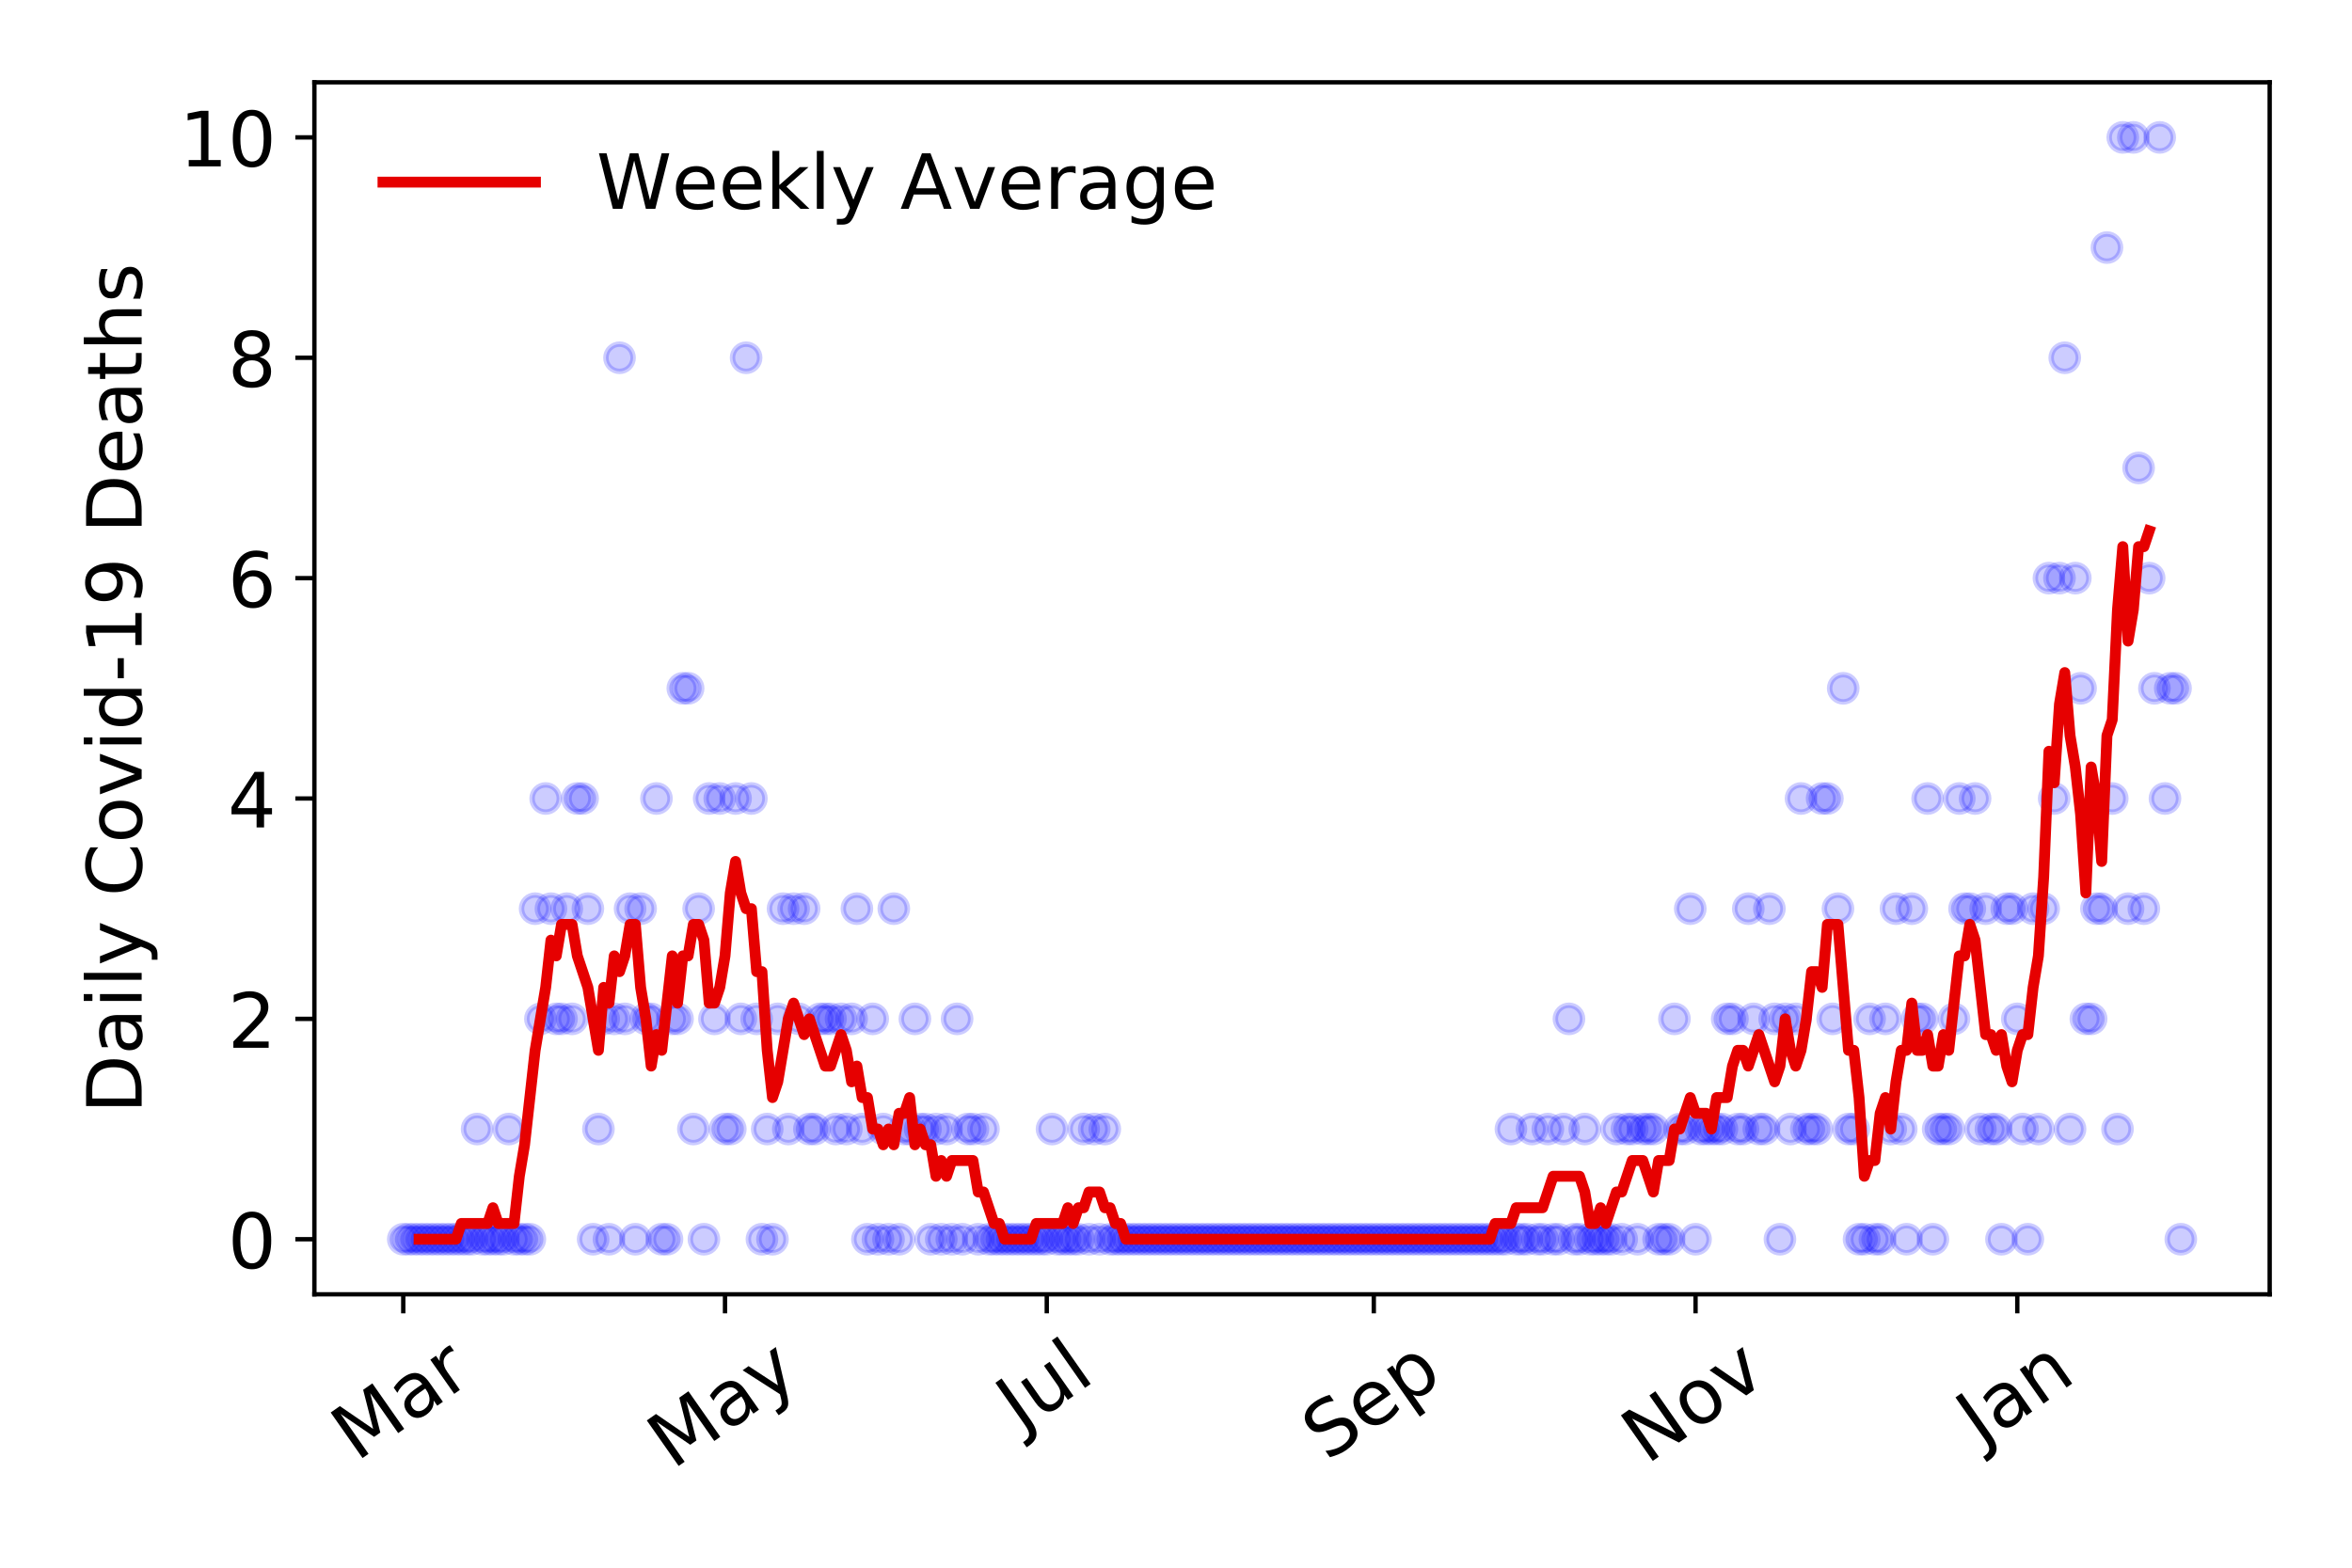 <?xml version="1.0" encoding="utf-8" standalone="no"?>
<!DOCTYPE svg PUBLIC "-//W3C//DTD SVG 1.1//EN"
  "http://www.w3.org/Graphics/SVG/1.1/DTD/svg11.dtd">
<!-- Created with matplotlib (https://matplotlib.org/) -->
<svg height="288pt" version="1.1" viewBox="0 0 432 288" width="432pt" xmlns="http://www.w3.org/2000/svg" xmlns:xlink="http://www.w3.org/1999/xlink">
 <defs>
  <style type="text/css">
*{stroke-linecap:butt;stroke-linejoin:round;}
  </style>
 </defs>
 <g id="figure_1">
  <g id="patch_1">
   <path d="M 0 288 
L 432 288 
L 432 0 
L 0 0 
z
" style="fill:#ffffff;"/>
  </g>
  <g id="axes_1">
   <g id="patch_2">
    <path d="M 57.745 237.778 
L 416.88 237.778 
L 416.88 15.12 
L 57.745 15.12 
z
" style="fill:#ffffff;"/>
   </g>
   <g id="matplotlib.axis_1">
    <g id="xtick_1">
     <g id="line2d_1">
      <defs>
       <path d="M 0 0 
L 0 3.5 
" id="m930fe3e72b" style="stroke:#000000;stroke-width:0.8;"/>
      </defs>
      <g>
       <use style="stroke:#000000;stroke-width:0.8;" x="74.069" xlink:href="#m930fe3e72b" y="237.778"/>
      </g>
     </g>
     <g id="text_1">
      <!-- Mar -->
      <defs>
       <path d="M 9.812 72.906 
L 24.516 72.906 
L 43.109 23.297 
L 61.812 72.906 
L 76.516 72.906 
L 76.516 0 
L 66.891 0 
L 66.891 64.016 
L 48.094 14.016 
L 38.188 14.016 
L 19.391 64.016 
L 19.391 0 
L 9.812 0 
z
" id="DejaVuSans-77"/>
       <path d="M 34.281 27.484 
Q 23.391 27.484 19.188 25 
Q 14.984 22.516 14.984 16.5 
Q 14.984 11.719 18.141 8.906 
Q 21.297 6.109 26.703 6.109 
Q 34.188 6.109 38.703 11.406 
Q 43.219 16.703 43.219 25.484 
L 43.219 27.484 
z
M 52.203 31.203 
L 52.203 0 
L 43.219 0 
L 43.219 8.297 
Q 40.141 3.328 35.547 0.953 
Q 30.953 -1.422 24.312 -1.422 
Q 15.922 -1.422 10.953 3.297 
Q 6 8.016 6 15.922 
Q 6 25.141 12.172 29.828 
Q 18.359 34.516 30.609 34.516 
L 43.219 34.516 
L 43.219 35.406 
Q 43.219 41.609 39.141 45 
Q 35.062 48.391 27.688 48.391 
Q 23 48.391 18.547 47.266 
Q 14.109 46.141 10.016 43.891 
L 10.016 52.203 
Q 14.938 54.109 19.578 55.047 
Q 24.219 56 28.609 56 
Q 40.484 56 46.344 49.844 
Q 52.203 43.703 52.203 31.203 
z
" id="DejaVuSans-97"/>
       <path d="M 41.109 46.297 
Q 39.594 47.172 37.812 47.578 
Q 36.031 48 33.891 48 
Q 26.266 48 22.188 43.047 
Q 18.109 38.094 18.109 28.812 
L 18.109 0 
L 9.078 0 
L 9.078 54.688 
L 18.109 54.688 
L 18.109 46.188 
Q 20.953 51.172 25.484 53.578 
Q 30.031 56 36.531 56 
Q 37.453 56 38.578 55.875 
Q 39.703 55.766 41.062 55.516 
z
" id="DejaVuSans-114"/>
      </defs>
      <g transform="translate(65.467 268.643)rotate(-35)scale(0.14 -0.14)">
       <use xlink:href="#DejaVuSans-77"/>
       <use x="86.279" xlink:href="#DejaVuSans-97"/>
       <use x="147.559" xlink:href="#DejaVuSans-114"/>
      </g>
     </g>
    </g>
    <g id="xtick_2">
     <g id="line2d_2">
      <g>
       <use style="stroke:#000000;stroke-width:0.8;" x="133.166" xlink:href="#m930fe3e72b" y="237.778"/>
      </g>
     </g>
     <g id="text_2">
      <!-- May -->
      <defs>
       <path d="M 32.172 -5.078 
Q 28.375 -14.844 24.75 -17.812 
Q 21.141 -20.797 15.094 -20.797 
L 7.906 -20.797 
L 7.906 -13.281 
L 13.188 -13.281 
Q 16.891 -13.281 18.938 -11.516 
Q 21 -9.766 23.484 -3.219 
L 25.094 0.875 
L 2.984 54.688 
L 12.5 54.688 
L 29.594 11.922 
L 46.688 54.688 
L 56.203 54.688 
z
" id="DejaVuSans-121"/>
      </defs>
      <g transform="translate(123.527 270.094)rotate(-35)scale(0.14 -0.14)">
       <use xlink:href="#DejaVuSans-77"/>
       <use x="86.279" xlink:href="#DejaVuSans-97"/>
       <use x="147.559" xlink:href="#DejaVuSans-121"/>
      </g>
     </g>
    </g>
    <g id="xtick_3">
     <g id="line2d_3">
      <g>
       <use style="stroke:#000000;stroke-width:0.8;" x="192.263" xlink:href="#m930fe3e72b" y="237.778"/>
      </g>
     </g>
     <g id="text_3">
      <!-- Jul -->
      <defs>
       <path d="M 9.812 72.906 
L 19.672 72.906 
L 19.672 5.078 
Q 19.672 -8.109 14.672 -14.062 
Q 9.672 -20.016 -1.422 -20.016 
L -5.172 -20.016 
L -5.172 -11.719 
L -2.094 -11.719 
Q 4.438 -11.719 7.125 -8.047 
Q 9.812 -4.391 9.812 5.078 
z
" id="DejaVuSans-74"/>
       <path d="M 8.5 21.578 
L 8.5 54.688 
L 17.484 54.688 
L 17.484 21.922 
Q 17.484 14.156 20.5 10.266 
Q 23.531 6.391 29.594 6.391 
Q 36.859 6.391 41.078 11.031 
Q 45.312 15.672 45.312 23.688 
L 45.312 54.688 
L 54.297 54.688 
L 54.297 0 
L 45.312 0 
L 45.312 8.406 
Q 42.047 3.422 37.719 1 
Q 33.406 -1.422 27.688 -1.422 
Q 18.266 -1.422 13.375 4.438 
Q 8.5 10.297 8.5 21.578 
z
M 31.109 56 
z
" id="DejaVuSans-117"/>
       <path d="M 9.422 75.984 
L 18.406 75.984 
L 18.406 0 
L 9.422 0 
z
" id="DejaVuSans-108"/>
      </defs>
      <g transform="translate(187.56 263.181)rotate(-35)scale(0.14 -0.14)">
       <use xlink:href="#DejaVuSans-74"/>
       <use x="29.492" xlink:href="#DejaVuSans-117"/>
       <use x="92.871" xlink:href="#DejaVuSans-108"/>
      </g>
     </g>
    </g>
    <g id="xtick_4">
     <g id="line2d_4">
      <g>
       <use style="stroke:#000000;stroke-width:0.8;" x="252.329" xlink:href="#m930fe3e72b" y="237.778"/>
      </g>
     </g>
     <g id="text_4">
      <!-- Sep -->
      <defs>
       <path d="M 53.516 70.516 
L 53.516 60.891 
Q 47.906 63.578 42.922 64.891 
Q 37.938 66.219 33.297 66.219 
Q 25.25 66.219 20.875 63.094 
Q 16.5 59.969 16.5 54.203 
Q 16.5 49.359 19.406 46.891 
Q 22.312 44.438 30.422 42.922 
L 36.375 41.703 
Q 47.406 39.594 52.656 34.297 
Q 57.906 29 57.906 20.125 
Q 57.906 9.516 50.797 4.047 
Q 43.703 -1.422 29.984 -1.422 
Q 24.812 -1.422 18.969 -0.25 
Q 13.141 0.922 6.891 3.219 
L 6.891 13.375 
Q 12.891 10.016 18.656 8.297 
Q 24.422 6.594 29.984 6.594 
Q 38.422 6.594 43.016 9.906 
Q 47.609 13.234 47.609 19.391 
Q 47.609 24.75 44.312 27.781 
Q 41.016 30.812 33.5 32.328 
L 27.484 33.5 
Q 16.453 35.688 11.516 40.375 
Q 6.594 45.062 6.594 53.422 
Q 6.594 63.094 13.406 68.656 
Q 20.219 74.219 32.172 74.219 
Q 37.312 74.219 42.625 73.281 
Q 47.953 72.359 53.516 70.516 
z
" id="DejaVuSans-83"/>
       <path d="M 56.203 29.594 
L 56.203 25.203 
L 14.891 25.203 
Q 15.484 15.922 20.484 11.062 
Q 25.484 6.203 34.422 6.203 
Q 39.594 6.203 44.453 7.469 
Q 49.312 8.734 54.109 11.281 
L 54.109 2.781 
Q 49.266 0.734 44.188 -0.344 
Q 39.109 -1.422 33.891 -1.422 
Q 20.797 -1.422 13.156 6.188 
Q 5.516 13.812 5.516 26.812 
Q 5.516 40.234 12.766 48.109 
Q 20.016 56 32.328 56 
Q 43.359 56 49.781 48.891 
Q 56.203 41.797 56.203 29.594 
z
M 47.219 32.234 
Q 47.125 39.594 43.094 43.984 
Q 39.062 48.391 32.422 48.391 
Q 24.906 48.391 20.391 44.141 
Q 15.875 39.891 15.188 32.172 
z
" id="DejaVuSans-101"/>
       <path d="M 18.109 8.203 
L 18.109 -20.797 
L 9.078 -20.797 
L 9.078 54.688 
L 18.109 54.688 
L 18.109 46.391 
Q 20.953 51.266 25.266 53.625 
Q 29.594 56 35.594 56 
Q 45.562 56 51.781 48.094 
Q 58.016 40.188 58.016 27.297 
Q 58.016 14.406 51.781 6.484 
Q 45.562 -1.422 35.594 -1.422 
Q 29.594 -1.422 25.266 0.953 
Q 20.953 3.328 18.109 8.203 
z
M 48.688 27.297 
Q 48.688 37.203 44.609 42.844 
Q 40.531 48.484 33.406 48.484 
Q 26.266 48.484 22.188 42.844 
Q 18.109 37.203 18.109 27.297 
Q 18.109 17.391 22.188 11.75 
Q 26.266 6.109 33.406 6.109 
Q 40.531 6.109 44.609 11.75 
Q 48.688 17.391 48.688 27.297 
z
" id="DejaVuSans-112"/>
      </defs>
      <g transform="translate(243.736 268.629)rotate(-35)scale(0.14 -0.14)">
       <use xlink:href="#DejaVuSans-83"/>
       <use x="63.477" xlink:href="#DejaVuSans-101"/>
       <use x="125" xlink:href="#DejaVuSans-112"/>
      </g>
     </g>
    </g>
    <g id="xtick_5">
     <g id="line2d_5">
      <g>
       <use style="stroke:#000000;stroke-width:0.8;" x="311.426" xlink:href="#m930fe3e72b" y="237.778"/>
      </g>
     </g>
     <g id="text_5">
      <!-- Nov -->
      <defs>
       <path d="M 9.812 72.906 
L 23.094 72.906 
L 55.422 11.922 
L 55.422 72.906 
L 64.984 72.906 
L 64.984 0 
L 51.703 0 
L 19.391 60.984 
L 19.391 0 
L 9.812 0 
z
" id="DejaVuSans-78"/>
       <path d="M 30.609 48.391 
Q 23.391 48.391 19.188 42.75 
Q 14.984 37.109 14.984 27.297 
Q 14.984 17.484 19.156 11.844 
Q 23.344 6.203 30.609 6.203 
Q 37.797 6.203 41.984 11.859 
Q 46.188 17.531 46.188 27.297 
Q 46.188 37.016 41.984 42.703 
Q 37.797 48.391 30.609 48.391 
z
M 30.609 56 
Q 42.328 56 49.016 48.375 
Q 55.719 40.766 55.719 27.297 
Q 55.719 13.875 49.016 6.219 
Q 42.328 -1.422 30.609 -1.422 
Q 18.844 -1.422 12.172 6.219 
Q 5.516 13.875 5.516 27.297 
Q 5.516 40.766 12.172 48.375 
Q 18.844 56 30.609 56 
z
" id="DejaVuSans-111"/>
       <path d="M 2.984 54.688 
L 12.5 54.688 
L 29.594 8.797 
L 46.688 54.688 
L 56.203 54.688 
L 35.688 0 
L 23.484 0 
z
" id="DejaVuSans-118"/>
      </defs>
      <g transform="translate(302.449 269.166)rotate(-35)scale(0.14 -0.14)">
       <use xlink:href="#DejaVuSans-78"/>
       <use x="74.805" xlink:href="#DejaVuSans-111"/>
       <use x="135.986" xlink:href="#DejaVuSans-118"/>
      </g>
     </g>
    </g>
    <g id="xtick_6">
     <g id="line2d_6">
      <g>
       <use style="stroke:#000000;stroke-width:0.8;" x="370.523" xlink:href="#m930fe3e72b" y="237.778"/>
      </g>
     </g>
     <g id="text_6">
      <!-- Jan -->
      <defs>
       <path d="M 54.891 33.016 
L 54.891 0 
L 45.906 0 
L 45.906 32.719 
Q 45.906 40.484 42.875 44.328 
Q 39.844 48.188 33.797 48.188 
Q 26.516 48.188 22.312 43.547 
Q 18.109 38.922 18.109 30.906 
L 18.109 0 
L 9.078 0 
L 9.078 54.688 
L 18.109 54.688 
L 18.109 46.188 
Q 21.344 51.125 25.703 53.562 
Q 30.078 56 35.797 56 
Q 45.219 56 50.047 50.172 
Q 54.891 44.344 54.891 33.016 
z
" id="DejaVuSans-110"/>
      </defs>
      <g transform="translate(363.899 265.871)rotate(-35)scale(0.14 -0.14)">
       <use xlink:href="#DejaVuSans-74"/>
       <use x="29.492" xlink:href="#DejaVuSans-97"/>
       <use x="90.771" xlink:href="#DejaVuSans-110"/>
      </g>
     </g>
    </g>
   </g>
   <g id="matplotlib.axis_2">
    <g id="ytick_1">
     <g id="line2d_7">
      <defs>
       <path d="M 0 0 
L -3.5 0 
" id="mb1e1aa1cf0" style="stroke:#000000;stroke-width:0.8;"/>
      </defs>
      <g>
       <use style="stroke:#000000;stroke-width:0.8;" x="57.745" xlink:href="#mb1e1aa1cf0" y="227.657"/>
      </g>
     </g>
     <g id="text_7">
      <!-- 0 -->
      <defs>
       <path d="M 31.781 66.406 
Q 24.172 66.406 20.328 58.906 
Q 16.5 51.422 16.5 36.375 
Q 16.5 21.391 20.328 13.891 
Q 24.172 6.391 31.781 6.391 
Q 39.453 6.391 43.281 13.891 
Q 47.125 21.391 47.125 36.375 
Q 47.125 51.422 43.281 58.906 
Q 39.453 66.406 31.781 66.406 
z
M 31.781 74.219 
Q 44.047 74.219 50.516 64.516 
Q 56.984 54.828 56.984 36.375 
Q 56.984 17.969 50.516 8.266 
Q 44.047 -1.422 31.781 -1.422 
Q 19.531 -1.422 13.062 8.266 
Q 6.594 17.969 6.594 36.375 
Q 6.594 54.828 13.062 64.516 
Q 19.531 74.219 31.781 74.219 
z
" id="DejaVuSans-48"/>
      </defs>
      <g transform="translate(41.837 232.976)scale(0.14 -0.14)">
       <use xlink:href="#DejaVuSans-48"/>
      </g>
     </g>
    </g>
    <g id="ytick_2">
     <g id="line2d_8">
      <g>
       <use style="stroke:#000000;stroke-width:0.8;" x="57.745" xlink:href="#mb1e1aa1cf0" y="187.174"/>
      </g>
     </g>
     <g id="text_8">
      <!-- 2 -->
      <defs>
       <path d="M 19.188 8.297 
L 53.609 8.297 
L 53.609 0 
L 7.328 0 
L 7.328 8.297 
Q 12.938 14.109 22.625 23.891 
Q 32.328 33.688 34.812 36.531 
Q 39.547 41.844 41.422 45.531 
Q 43.312 49.219 43.312 52.781 
Q 43.312 58.594 39.234 62.25 
Q 35.156 65.922 28.609 65.922 
Q 23.969 65.922 18.812 64.312 
Q 13.672 62.703 7.812 59.422 
L 7.812 69.391 
Q 13.766 71.781 18.938 73 
Q 24.125 74.219 28.422 74.219 
Q 39.75 74.219 46.484 68.547 
Q 53.219 62.891 53.219 53.422 
Q 53.219 48.922 51.531 44.891 
Q 49.859 40.875 45.406 35.406 
Q 44.188 33.984 37.641 27.219 
Q 31.109 20.453 19.188 8.297 
z
" id="DejaVuSans-50"/>
      </defs>
      <g transform="translate(41.837 192.493)scale(0.14 -0.14)">
       <use xlink:href="#DejaVuSans-50"/>
      </g>
     </g>
    </g>
    <g id="ytick_3">
     <g id="line2d_9">
      <g>
       <use style="stroke:#000000;stroke-width:0.8;" x="57.745" xlink:href="#mb1e1aa1cf0" y="146.691"/>
      </g>
     </g>
     <g id="text_9">
      <!-- 4 -->
      <defs>
       <path d="M 37.797 64.312 
L 12.891 25.391 
L 37.797 25.391 
z
M 35.203 72.906 
L 47.609 72.906 
L 47.609 25.391 
L 58.016 25.391 
L 58.016 17.188 
L 47.609 17.188 
L 47.609 0 
L 37.797 0 
L 37.797 17.188 
L 4.891 17.188 
L 4.891 26.703 
z
" id="DejaVuSans-52"/>
      </defs>
      <g transform="translate(41.837 152.01)scale(0.14 -0.14)">
       <use xlink:href="#DejaVuSans-52"/>
      </g>
     </g>
    </g>
    <g id="ytick_4">
     <g id="line2d_10">
      <g>
       <use style="stroke:#000000;stroke-width:0.8;" x="57.745" xlink:href="#mb1e1aa1cf0" y="106.207"/>
      </g>
     </g>
     <g id="text_10">
      <!-- 6 -->
      <defs>
       <path d="M 33.016 40.375 
Q 26.375 40.375 22.484 35.828 
Q 18.609 31.297 18.609 23.391 
Q 18.609 15.531 22.484 10.953 
Q 26.375 6.391 33.016 6.391 
Q 39.656 6.391 43.531 10.953 
Q 47.406 15.531 47.406 23.391 
Q 47.406 31.297 43.531 35.828 
Q 39.656 40.375 33.016 40.375 
z
M 52.594 71.297 
L 52.594 62.312 
Q 48.875 64.062 45.094 64.984 
Q 41.312 65.922 37.594 65.922 
Q 27.828 65.922 22.672 59.328 
Q 17.531 52.734 16.797 39.406 
Q 19.672 43.656 24.016 45.922 
Q 28.375 48.188 33.594 48.188 
Q 44.578 48.188 50.953 41.516 
Q 57.328 34.859 57.328 23.391 
Q 57.328 12.156 50.688 5.359 
Q 44.047 -1.422 33.016 -1.422 
Q 20.359 -1.422 13.672 8.266 
Q 6.984 17.969 6.984 36.375 
Q 6.984 53.656 15.188 63.938 
Q 23.391 74.219 37.203 74.219 
Q 40.922 74.219 44.703 73.484 
Q 48.484 72.75 52.594 71.297 
z
" id="DejaVuSans-54"/>
      </defs>
      <g transform="translate(41.837 111.526)scale(0.14 -0.14)">
       <use xlink:href="#DejaVuSans-54"/>
      </g>
     </g>
    </g>
    <g id="ytick_5">
     <g id="line2d_11">
      <g>
       <use style="stroke:#000000;stroke-width:0.8;" x="57.745" xlink:href="#mb1e1aa1cf0" y="65.724"/>
      </g>
     </g>
     <g id="text_11">
      <!-- 8 -->
      <defs>
       <path d="M 31.781 34.625 
Q 24.75 34.625 20.719 30.859 
Q 16.703 27.094 16.703 20.516 
Q 16.703 13.922 20.719 10.156 
Q 24.75 6.391 31.781 6.391 
Q 38.812 6.391 42.859 10.172 
Q 46.922 13.969 46.922 20.516 
Q 46.922 27.094 42.891 30.859 
Q 38.875 34.625 31.781 34.625 
z
M 21.922 38.812 
Q 15.578 40.375 12.031 44.719 
Q 8.5 49.078 8.5 55.328 
Q 8.5 64.062 14.719 69.141 
Q 20.953 74.219 31.781 74.219 
Q 42.672 74.219 48.875 69.141 
Q 55.078 64.062 55.078 55.328 
Q 55.078 49.078 51.531 44.719 
Q 48 40.375 41.703 38.812 
Q 48.828 37.156 52.797 32.312 
Q 56.781 27.484 56.781 20.516 
Q 56.781 9.906 50.312 4.234 
Q 43.844 -1.422 31.781 -1.422 
Q 19.734 -1.422 13.25 4.234 
Q 6.781 9.906 6.781 20.516 
Q 6.781 27.484 10.781 32.312 
Q 14.797 37.156 21.922 38.812 
z
M 18.312 54.391 
Q 18.312 48.734 21.844 45.562 
Q 25.391 42.391 31.781 42.391 
Q 38.141 42.391 41.719 45.562 
Q 45.312 48.734 45.312 54.391 
Q 45.312 60.062 41.719 63.234 
Q 38.141 66.406 31.781 66.406 
Q 25.391 66.406 21.844 63.234 
Q 18.312 60.062 18.312 54.391 
z
" id="DejaVuSans-56"/>
      </defs>
      <g transform="translate(41.837 71.043)scale(0.14 -0.14)">
       <use xlink:href="#DejaVuSans-56"/>
      </g>
     </g>
    </g>
    <g id="ytick_6">
     <g id="line2d_12">
      <g>
       <use style="stroke:#000000;stroke-width:0.8;" x="57.745" xlink:href="#mb1e1aa1cf0" y="25.241"/>
      </g>
     </g>
     <g id="text_12">
      <!-- 10 -->
      <defs>
       <path d="M 12.406 8.297 
L 28.516 8.297 
L 28.516 63.922 
L 10.984 60.406 
L 10.984 69.391 
L 28.422 72.906 
L 38.281 72.906 
L 38.281 8.297 
L 54.391 8.297 
L 54.391 0 
L 12.406 0 
z
" id="DejaVuSans-49"/>
      </defs>
      <g transform="translate(32.93 30.56)scale(0.14 -0.14)">
       <use xlink:href="#DejaVuSans-49"/>
       <use x="63.623" xlink:href="#DejaVuSans-48"/>
      </g>
     </g>
    </g>
    <g id="text_13">
     <!-- Daily Covid-19 Deaths -->
     <defs>
      <path d="M 19.672 64.797 
L 19.672 8.109 
L 31.594 8.109 
Q 46.688 8.109 53.688 14.938 
Q 60.688 21.781 60.688 36.531 
Q 60.688 51.172 53.688 57.984 
Q 46.688 64.797 31.594 64.797 
z
M 9.812 72.906 
L 30.078 72.906 
Q 51.266 72.906 61.172 64.094 
Q 71.094 55.281 71.094 36.531 
Q 71.094 17.672 61.125 8.828 
Q 51.172 0 30.078 0 
L 9.812 0 
z
" id="DejaVuSans-68"/>
      <path d="M 9.422 54.688 
L 18.406 54.688 
L 18.406 0 
L 9.422 0 
z
M 9.422 75.984 
L 18.406 75.984 
L 18.406 64.594 
L 9.422 64.594 
z
" id="DejaVuSans-105"/>
      <path id="DejaVuSans-32"/>
      <path d="M 64.406 67.281 
L 64.406 56.891 
Q 59.422 61.531 53.781 63.812 
Q 48.141 66.109 41.797 66.109 
Q 29.297 66.109 22.656 58.469 
Q 16.016 50.828 16.016 36.375 
Q 16.016 21.969 22.656 14.328 
Q 29.297 6.688 41.797 6.688 
Q 48.141 6.688 53.781 8.984 
Q 59.422 11.281 64.406 15.922 
L 64.406 5.609 
Q 59.234 2.094 53.438 0.328 
Q 47.656 -1.422 41.219 -1.422 
Q 24.656 -1.422 15.125 8.703 
Q 5.609 18.844 5.609 36.375 
Q 5.609 53.953 15.125 64.078 
Q 24.656 74.219 41.219 74.219 
Q 47.75 74.219 53.531 72.484 
Q 59.328 70.75 64.406 67.281 
z
" id="DejaVuSans-67"/>
      <path d="M 45.406 46.391 
L 45.406 75.984 
L 54.391 75.984 
L 54.391 0 
L 45.406 0 
L 45.406 8.203 
Q 42.578 3.328 38.25 0.953 
Q 33.938 -1.422 27.875 -1.422 
Q 17.969 -1.422 11.734 6.484 
Q 5.516 14.406 5.516 27.297 
Q 5.516 40.188 11.734 48.094 
Q 17.969 56 27.875 56 
Q 33.938 56 38.25 53.625 
Q 42.578 51.266 45.406 46.391 
z
M 14.797 27.297 
Q 14.797 17.391 18.875 11.75 
Q 22.953 6.109 30.078 6.109 
Q 37.203 6.109 41.297 11.75 
Q 45.406 17.391 45.406 27.297 
Q 45.406 37.203 41.297 42.844 
Q 37.203 48.484 30.078 48.484 
Q 22.953 48.484 18.875 42.844 
Q 14.797 37.203 14.797 27.297 
z
" id="DejaVuSans-100"/>
      <path d="M 4.891 31.391 
L 31.203 31.391 
L 31.203 23.391 
L 4.891 23.391 
z
" id="DejaVuSans-45"/>
      <path d="M 10.984 1.516 
L 10.984 10.5 
Q 14.703 8.734 18.5 7.812 
Q 22.312 6.891 25.984 6.891 
Q 35.75 6.891 40.891 13.453 
Q 46.047 20.016 46.781 33.406 
Q 43.953 29.203 39.594 26.953 
Q 35.25 24.703 29.984 24.703 
Q 19.047 24.703 12.672 31.312 
Q 6.297 37.938 6.297 49.422 
Q 6.297 60.641 12.938 67.422 
Q 19.578 74.219 30.609 74.219 
Q 43.266 74.219 49.922 64.516 
Q 56.594 54.828 56.594 36.375 
Q 56.594 19.141 48.406 8.859 
Q 40.234 -1.422 26.422 -1.422 
Q 22.703 -1.422 18.891 -0.688 
Q 15.094 0.047 10.984 1.516 
z
M 30.609 32.422 
Q 37.25 32.422 41.125 36.953 
Q 45.016 41.5 45.016 49.422 
Q 45.016 57.281 41.125 61.844 
Q 37.25 66.406 30.609 66.406 
Q 23.969 66.406 20.094 61.844 
Q 16.219 57.281 16.219 49.422 
Q 16.219 41.5 20.094 36.953 
Q 23.969 32.422 30.609 32.422 
z
" id="DejaVuSans-57"/>
      <path d="M 18.312 70.219 
L 18.312 54.688 
L 36.812 54.688 
L 36.812 47.703 
L 18.312 47.703 
L 18.312 18.016 
Q 18.312 11.328 20.141 9.422 
Q 21.969 7.516 27.594 7.516 
L 36.812 7.516 
L 36.812 0 
L 27.594 0 
Q 17.188 0 13.234 3.875 
Q 9.281 7.766 9.281 18.016 
L 9.281 47.703 
L 2.688 47.703 
L 2.688 54.688 
L 9.281 54.688 
L 9.281 70.219 
z
" id="DejaVuSans-116"/>
      <path d="M 54.891 33.016 
L 54.891 0 
L 45.906 0 
L 45.906 32.719 
Q 45.906 40.484 42.875 44.328 
Q 39.844 48.188 33.797 48.188 
Q 26.516 48.188 22.312 43.547 
Q 18.109 38.922 18.109 30.906 
L 18.109 0 
L 9.078 0 
L 9.078 75.984 
L 18.109 75.984 
L 18.109 46.188 
Q 21.344 51.125 25.703 53.562 
Q 30.078 56 35.797 56 
Q 45.219 56 50.047 50.172 
Q 54.891 44.344 54.891 33.016 
z
" id="DejaVuSans-104"/>
      <path d="M 44.281 53.078 
L 44.281 44.578 
Q 40.484 46.531 36.375 47.5 
Q 32.281 48.484 27.875 48.484 
Q 21.188 48.484 17.844 46.438 
Q 14.5 44.391 14.5 40.281 
Q 14.5 37.156 16.891 35.375 
Q 19.281 33.594 26.516 31.984 
L 29.594 31.297 
Q 39.156 29.25 43.188 25.516 
Q 47.219 21.781 47.219 15.094 
Q 47.219 7.469 41.188 3.016 
Q 35.156 -1.422 24.609 -1.422 
Q 20.219 -1.422 15.453 -0.562 
Q 10.688 0.297 5.422 2 
L 5.422 11.281 
Q 10.406 8.688 15.234 7.391 
Q 20.062 6.109 24.812 6.109 
Q 31.156 6.109 34.562 8.281 
Q 37.984 10.453 37.984 14.406 
Q 37.984 18.062 35.516 20.016 
Q 33.062 21.969 24.703 23.781 
L 21.578 24.516 
Q 13.234 26.266 9.516 29.906 
Q 5.812 33.547 5.812 39.891 
Q 5.812 47.609 11.281 51.797 
Q 16.75 56 26.812 56 
Q 31.781 56 36.172 55.266 
Q 40.578 54.547 44.281 53.078 
z
" id="DejaVuSans-115"/>
     </defs>
     <g transform="translate(26.018 204.56)rotate(-90)scale(0.14 -0.14)">
      <use xlink:href="#DejaVuSans-68"/>
      <use x="77.002" xlink:href="#DejaVuSans-97"/>
      <use x="138.281" xlink:href="#DejaVuSans-105"/>
      <use x="166.064" xlink:href="#DejaVuSans-108"/>
      <use x="193.848" xlink:href="#DejaVuSans-121"/>
      <use x="253.027" xlink:href="#DejaVuSans-32"/>
      <use x="284.814" xlink:href="#DejaVuSans-67"/>
      <use x="354.639" xlink:href="#DejaVuSans-111"/>
      <use x="415.82" xlink:href="#DejaVuSans-118"/>
      <use x="475" xlink:href="#DejaVuSans-105"/>
      <use x="502.783" xlink:href="#DejaVuSans-100"/>
      <use x="566.26" xlink:href="#DejaVuSans-45"/>
      <use x="602.344" xlink:href="#DejaVuSans-49"/>
      <use x="665.967" xlink:href="#DejaVuSans-57"/>
      <use x="729.59" xlink:href="#DejaVuSans-32"/>
      <use x="761.377" xlink:href="#DejaVuSans-68"/>
      <use x="838.379" xlink:href="#DejaVuSans-101"/>
      <use x="899.902" xlink:href="#DejaVuSans-97"/>
      <use x="961.182" xlink:href="#DejaVuSans-116"/>
      <use x="1000.391" xlink:href="#DejaVuSans-104"/>
      <use x="1063.77" xlink:href="#DejaVuSans-115"/>
     </g>
    </g>
   </g>
   <g id="line2d_13">
    <defs>
     <path d="M 0 2.5 
C 0.663 2.5 1.299 2.237 1.768 1.768 
C 2.237 1.299 2.5 0.663 2.5 0 
C 2.5 -0.663 2.237 -1.299 1.768 -1.768 
C 1.299 -2.237 0.663 -2.5 0 -2.5 
C -0.663 -2.5 -1.299 -2.237 -1.768 -1.768 
C -2.237 -1.299 -2.5 -0.663 -2.5 0 
C -2.5 0.663 -2.237 1.299 -1.768 1.768 
C -1.299 2.237 -0.663 2.5 0 2.5 
z
" id="m95e9812642" style="stroke:#0000ff;stroke-opacity:0.2;"/>
    </defs>
    <g clip-path="url(#p5f2c606971)">
     <use style="fill:#0000ff;fill-opacity:0.2;stroke:#0000ff;stroke-opacity:0.2;" x="74.069" xlink:href="#m95e9812642" y="227.657"/>
     <use style="fill:#0000ff;fill-opacity:0.2;stroke:#0000ff;stroke-opacity:0.2;" x="75.038" xlink:href="#m95e9812642" y="227.657"/>
     <use style="fill:#0000ff;fill-opacity:0.2;stroke:#0000ff;stroke-opacity:0.2;" x="76.007" xlink:href="#m95e9812642" y="227.657"/>
     <use style="fill:#0000ff;fill-opacity:0.2;stroke:#0000ff;stroke-opacity:0.2;" x="76.976" xlink:href="#m95e9812642" y="227.657"/>
     <use style="fill:#0000ff;fill-opacity:0.2;stroke:#0000ff;stroke-opacity:0.2;" x="77.945" xlink:href="#m95e9812642" y="227.657"/>
     <use style="fill:#0000ff;fill-opacity:0.2;stroke:#0000ff;stroke-opacity:0.2;" x="78.913" xlink:href="#m95e9812642" y="227.657"/>
     <use style="fill:#0000ff;fill-opacity:0.2;stroke:#0000ff;stroke-opacity:0.2;" x="79.882" xlink:href="#m95e9812642" y="227.657"/>
     <use style="fill:#0000ff;fill-opacity:0.2;stroke:#0000ff;stroke-opacity:0.2;" x="80.851" xlink:href="#m95e9812642" y="227.657"/>
     <use style="fill:#0000ff;fill-opacity:0.2;stroke:#0000ff;stroke-opacity:0.2;" x="81.82" xlink:href="#m95e9812642" y="227.657"/>
     <use style="fill:#0000ff;fill-opacity:0.2;stroke:#0000ff;stroke-opacity:0.2;" x="82.789" xlink:href="#m95e9812642" y="227.657"/>
     <use style="fill:#0000ff;fill-opacity:0.2;stroke:#0000ff;stroke-opacity:0.2;" x="83.757" xlink:href="#m95e9812642" y="227.657"/>
     <use style="fill:#0000ff;fill-opacity:0.2;stroke:#0000ff;stroke-opacity:0.2;" x="84.726" xlink:href="#m95e9812642" y="227.657"/>
     <use style="fill:#0000ff;fill-opacity:0.2;stroke:#0000ff;stroke-opacity:0.2;" x="85.695" xlink:href="#m95e9812642" y="227.657"/>
     <use style="fill:#0000ff;fill-opacity:0.2;stroke:#0000ff;stroke-opacity:0.2;" x="86.664" xlink:href="#m95e9812642" y="227.657"/>
     <use style="fill:#0000ff;fill-opacity:0.2;stroke:#0000ff;stroke-opacity:0.2;" x="87.633" xlink:href="#m95e9812642" y="207.416"/>
     <use style="fill:#0000ff;fill-opacity:0.2;stroke:#0000ff;stroke-opacity:0.2;" x="88.601" xlink:href="#m95e9812642" y="227.657"/>
     <use style="fill:#0000ff;fill-opacity:0.2;stroke:#0000ff;stroke-opacity:0.2;" x="89.57" xlink:href="#m95e9812642" y="227.657"/>
     <use style="fill:#0000ff;fill-opacity:0.2;stroke:#0000ff;stroke-opacity:0.2;" x="90.539" xlink:href="#m95e9812642" y="227.657"/>
     <use style="fill:#0000ff;fill-opacity:0.2;stroke:#0000ff;stroke-opacity:0.2;" x="91.508" xlink:href="#m95e9812642" y="227.657"/>
     <use style="fill:#0000ff;fill-opacity:0.2;stroke:#0000ff;stroke-opacity:0.2;" x="92.477" xlink:href="#m95e9812642" y="227.657"/>
     <use style="fill:#0000ff;fill-opacity:0.2;stroke:#0000ff;stroke-opacity:0.2;" x="93.445" xlink:href="#m95e9812642" y="207.416"/>
     <use style="fill:#0000ff;fill-opacity:0.2;stroke:#0000ff;stroke-opacity:0.2;" x="94.414" xlink:href="#m95e9812642" y="227.657"/>
     <use style="fill:#0000ff;fill-opacity:0.2;stroke:#0000ff;stroke-opacity:0.2;" x="95.383" xlink:href="#m95e9812642" y="227.657"/>
     <use style="fill:#0000ff;fill-opacity:0.2;stroke:#0000ff;stroke-opacity:0.2;" x="96.352" xlink:href="#m95e9812642" y="227.657"/>
     <use style="fill:#0000ff;fill-opacity:0.2;stroke:#0000ff;stroke-opacity:0.2;" x="97.321" xlink:href="#m95e9812642" y="227.657"/>
     <use style="fill:#0000ff;fill-opacity:0.2;stroke:#0000ff;stroke-opacity:0.2;" x="98.289" xlink:href="#m95e9812642" y="166.932"/>
     <use style="fill:#0000ff;fill-opacity:0.2;stroke:#0000ff;stroke-opacity:0.2;" x="99.258" xlink:href="#m95e9812642" y="187.174"/>
     <use style="fill:#0000ff;fill-opacity:0.2;stroke:#0000ff;stroke-opacity:0.2;" x="100.227" xlink:href="#m95e9812642" y="146.691"/>
     <use style="fill:#0000ff;fill-opacity:0.2;stroke:#0000ff;stroke-opacity:0.2;" x="101.196" xlink:href="#m95e9812642" y="166.932"/>
     <use style="fill:#0000ff;fill-opacity:0.2;stroke:#0000ff;stroke-opacity:0.2;" x="102.165" xlink:href="#m95e9812642" y="187.174"/>
     <use style="fill:#0000ff;fill-opacity:0.2;stroke:#0000ff;stroke-opacity:0.2;" x="103.133" xlink:href="#m95e9812642" y="187.174"/>
     <use style="fill:#0000ff;fill-opacity:0.2;stroke:#0000ff;stroke-opacity:0.2;" x="104.102" xlink:href="#m95e9812642" y="166.932"/>
     <use style="fill:#0000ff;fill-opacity:0.2;stroke:#0000ff;stroke-opacity:0.2;" x="105.071" xlink:href="#m95e9812642" y="187.174"/>
     <use style="fill:#0000ff;fill-opacity:0.2;stroke:#0000ff;stroke-opacity:0.2;" x="106.04" xlink:href="#m95e9812642" y="146.691"/>
     <use style="fill:#0000ff;fill-opacity:0.2;stroke:#0000ff;stroke-opacity:0.2;" x="107.009" xlink:href="#m95e9812642" y="146.691"/>
     <use style="fill:#0000ff;fill-opacity:0.2;stroke:#0000ff;stroke-opacity:0.2;" x="107.977" xlink:href="#m95e9812642" y="166.932"/>
     <use style="fill:#0000ff;fill-opacity:0.2;stroke:#0000ff;stroke-opacity:0.2;" x="108.946" xlink:href="#m95e9812642" y="227.657"/>
     <use style="fill:#0000ff;fill-opacity:0.2;stroke:#0000ff;stroke-opacity:0.2;" x="109.915" xlink:href="#m95e9812642" y="207.416"/>
     <use style="fill:#0000ff;fill-opacity:0.2;stroke:#0000ff;stroke-opacity:0.2;" x="110.884" xlink:href="#m95e9812642" y="187.174"/>
     <use style="fill:#0000ff;fill-opacity:0.2;stroke:#0000ff;stroke-opacity:0.2;" x="111.853" xlink:href="#m95e9812642" y="227.657"/>
     <use style="fill:#0000ff;fill-opacity:0.2;stroke:#0000ff;stroke-opacity:0.2;" x="112.821" xlink:href="#m95e9812642" y="187.174"/>
     <use style="fill:#0000ff;fill-opacity:0.2;stroke:#0000ff;stroke-opacity:0.2;" x="113.79" xlink:href="#m95e9812642" y="65.724"/>
     <use style="fill:#0000ff;fill-opacity:0.2;stroke:#0000ff;stroke-opacity:0.2;" x="114.759" xlink:href="#m95e9812642" y="187.174"/>
     <use style="fill:#0000ff;fill-opacity:0.2;stroke:#0000ff;stroke-opacity:0.2;" x="115.728" xlink:href="#m95e9812642" y="166.932"/>
     <use style="fill:#0000ff;fill-opacity:0.2;stroke:#0000ff;stroke-opacity:0.2;" x="116.697" xlink:href="#m95e9812642" y="227.657"/>
     <use style="fill:#0000ff;fill-opacity:0.2;stroke:#0000ff;stroke-opacity:0.2;" x="117.665" xlink:href="#m95e9812642" y="166.932"/>
     <use style="fill:#0000ff;fill-opacity:0.2;stroke:#0000ff;stroke-opacity:0.2;" x="118.634" xlink:href="#m95e9812642" y="187.174"/>
     <use style="fill:#0000ff;fill-opacity:0.2;stroke:#0000ff;stroke-opacity:0.2;" x="119.603" xlink:href="#m95e9812642" y="187.174"/>
     <use style="fill:#0000ff;fill-opacity:0.2;stroke:#0000ff;stroke-opacity:0.2;" x="120.572" xlink:href="#m95e9812642" y="146.691"/>
     <use style="fill:#0000ff;fill-opacity:0.2;stroke:#0000ff;stroke-opacity:0.2;" x="121.541" xlink:href="#m95e9812642" y="227.657"/>
     <use style="fill:#0000ff;fill-opacity:0.2;stroke:#0000ff;stroke-opacity:0.2;" x="122.509" xlink:href="#m95e9812642" y="227.657"/>
     <use style="fill:#0000ff;fill-opacity:0.2;stroke:#0000ff;stroke-opacity:0.2;" x="123.478" xlink:href="#m95e9812642" y="187.174"/>
     <use style="fill:#0000ff;fill-opacity:0.2;stroke:#0000ff;stroke-opacity:0.2;" x="124.447" xlink:href="#m95e9812642" y="187.174"/>
     <use style="fill:#0000ff;fill-opacity:0.2;stroke:#0000ff;stroke-opacity:0.2;" x="125.416" xlink:href="#m95e9812642" y="126.449"/>
     <use style="fill:#0000ff;fill-opacity:0.2;stroke:#0000ff;stroke-opacity:0.2;" x="126.385" xlink:href="#m95e9812642" y="126.449"/>
     <use style="fill:#0000ff;fill-opacity:0.2;stroke:#0000ff;stroke-opacity:0.2;" x="127.353" xlink:href="#m95e9812642" y="207.416"/>
     <use style="fill:#0000ff;fill-opacity:0.2;stroke:#0000ff;stroke-opacity:0.2;" x="128.322" xlink:href="#m95e9812642" y="166.932"/>
     <use style="fill:#0000ff;fill-opacity:0.2;stroke:#0000ff;stroke-opacity:0.2;" x="129.291" xlink:href="#m95e9812642" y="227.657"/>
     <use style="fill:#0000ff;fill-opacity:0.2;stroke:#0000ff;stroke-opacity:0.2;" x="130.26" xlink:href="#m95e9812642" y="146.691"/>
     <use style="fill:#0000ff;fill-opacity:0.2;stroke:#0000ff;stroke-opacity:0.2;" x="131.229" xlink:href="#m95e9812642" y="187.174"/>
     <use style="fill:#0000ff;fill-opacity:0.2;stroke:#0000ff;stroke-opacity:0.2;" x="132.197" xlink:href="#m95e9812642" y="146.691"/>
     <use style="fill:#0000ff;fill-opacity:0.2;stroke:#0000ff;stroke-opacity:0.2;" x="133.166" xlink:href="#m95e9812642" y="207.416"/>
     <use style="fill:#0000ff;fill-opacity:0.2;stroke:#0000ff;stroke-opacity:0.2;" x="134.135" xlink:href="#m95e9812642" y="207.416"/>
     <use style="fill:#0000ff;fill-opacity:0.2;stroke:#0000ff;stroke-opacity:0.2;" x="135.104" xlink:href="#m95e9812642" y="146.691"/>
     <use style="fill:#0000ff;fill-opacity:0.2;stroke:#0000ff;stroke-opacity:0.2;" x="136.073" xlink:href="#m95e9812642" y="187.174"/>
     <use style="fill:#0000ff;fill-opacity:0.2;stroke:#0000ff;stroke-opacity:0.2;" x="137.041" xlink:href="#m95e9812642" y="65.724"/>
     <use style="fill:#0000ff;fill-opacity:0.2;stroke:#0000ff;stroke-opacity:0.2;" x="138.01" xlink:href="#m95e9812642" y="146.691"/>
     <use style="fill:#0000ff;fill-opacity:0.2;stroke:#0000ff;stroke-opacity:0.2;" x="138.979" xlink:href="#m95e9812642" y="187.174"/>
     <use style="fill:#0000ff;fill-opacity:0.2;stroke:#0000ff;stroke-opacity:0.2;" x="139.948" xlink:href="#m95e9812642" y="227.657"/>
     <use style="fill:#0000ff;fill-opacity:0.2;stroke:#0000ff;stroke-opacity:0.2;" x="140.917" xlink:href="#m95e9812642" y="207.416"/>
     <use style="fill:#0000ff;fill-opacity:0.2;stroke:#0000ff;stroke-opacity:0.2;" x="141.885" xlink:href="#m95e9812642" y="227.657"/>
     <use style="fill:#0000ff;fill-opacity:0.2;stroke:#0000ff;stroke-opacity:0.2;" x="142.854" xlink:href="#m95e9812642" y="187.174"/>
     <use style="fill:#0000ff;fill-opacity:0.2;stroke:#0000ff;stroke-opacity:0.2;" x="143.823" xlink:href="#m95e9812642" y="166.932"/>
     <use style="fill:#0000ff;fill-opacity:0.2;stroke:#0000ff;stroke-opacity:0.2;" x="144.792" xlink:href="#m95e9812642" y="207.416"/>
     <use style="fill:#0000ff;fill-opacity:0.2;stroke:#0000ff;stroke-opacity:0.2;" x="145.761" xlink:href="#m95e9812642" y="166.932"/>
     <use style="fill:#0000ff;fill-opacity:0.2;stroke:#0000ff;stroke-opacity:0.2;" x="146.729" xlink:href="#m95e9812642" y="187.174"/>
     <use style="fill:#0000ff;fill-opacity:0.2;stroke:#0000ff;stroke-opacity:0.2;" x="147.698" xlink:href="#m95e9812642" y="166.932"/>
     <use style="fill:#0000ff;fill-opacity:0.2;stroke:#0000ff;stroke-opacity:0.2;" x="148.667" xlink:href="#m95e9812642" y="207.416"/>
     <use style="fill:#0000ff;fill-opacity:0.2;stroke:#0000ff;stroke-opacity:0.2;" x="149.636" xlink:href="#m95e9812642" y="207.416"/>
     <use style="fill:#0000ff;fill-opacity:0.2;stroke:#0000ff;stroke-opacity:0.2;" x="150.605" xlink:href="#m95e9812642" y="187.174"/>
     <use style="fill:#0000ff;fill-opacity:0.2;stroke:#0000ff;stroke-opacity:0.2;" x="151.573" xlink:href="#m95e9812642" y="187.174"/>
     <use style="fill:#0000ff;fill-opacity:0.2;stroke:#0000ff;stroke-opacity:0.2;" x="152.542" xlink:href="#m95e9812642" y="187.174"/>
     <use style="fill:#0000ff;fill-opacity:0.2;stroke:#0000ff;stroke-opacity:0.2;" x="153.511" xlink:href="#m95e9812642" y="207.416"/>
     <use style="fill:#0000ff;fill-opacity:0.2;stroke:#0000ff;stroke-opacity:0.2;" x="154.48" xlink:href="#m95e9812642" y="187.174"/>
     <use style="fill:#0000ff;fill-opacity:0.2;stroke:#0000ff;stroke-opacity:0.2;" x="155.449" xlink:href="#m95e9812642" y="207.416"/>
     <use style="fill:#0000ff;fill-opacity:0.2;stroke:#0000ff;stroke-opacity:0.2;" x="156.418" xlink:href="#m95e9812642" y="187.174"/>
     <use style="fill:#0000ff;fill-opacity:0.2;stroke:#0000ff;stroke-opacity:0.2;" x="157.386" xlink:href="#m95e9812642" y="166.932"/>
     <use style="fill:#0000ff;fill-opacity:0.2;stroke:#0000ff;stroke-opacity:0.2;" x="158.355" xlink:href="#m95e9812642" y="207.416"/>
     <use style="fill:#0000ff;fill-opacity:0.2;stroke:#0000ff;stroke-opacity:0.2;" x="159.324" xlink:href="#m95e9812642" y="227.657"/>
     <use style="fill:#0000ff;fill-opacity:0.2;stroke:#0000ff;stroke-opacity:0.2;" x="160.293" xlink:href="#m95e9812642" y="187.174"/>
     <use style="fill:#0000ff;fill-opacity:0.2;stroke:#0000ff;stroke-opacity:0.2;" x="161.262" xlink:href="#m95e9812642" y="227.657"/>
     <use style="fill:#0000ff;fill-opacity:0.2;stroke:#0000ff;stroke-opacity:0.2;" x="162.23" xlink:href="#m95e9812642" y="207.416"/>
     <use style="fill:#0000ff;fill-opacity:0.2;stroke:#0000ff;stroke-opacity:0.2;" x="163.199" xlink:href="#m95e9812642" y="227.657"/>
     <use style="fill:#0000ff;fill-opacity:0.2;stroke:#0000ff;stroke-opacity:0.2;" x="164.168" xlink:href="#m95e9812642" y="166.932"/>
     <use style="fill:#0000ff;fill-opacity:0.2;stroke:#0000ff;stroke-opacity:0.2;" x="165.137" xlink:href="#m95e9812642" y="227.657"/>
     <use style="fill:#0000ff;fill-opacity:0.2;stroke:#0000ff;stroke-opacity:0.2;" x="166.106" xlink:href="#m95e9812642" y="207.416"/>
     <use style="fill:#0000ff;fill-opacity:0.2;stroke:#0000ff;stroke-opacity:0.2;" x="167.074" xlink:href="#m95e9812642" y="207.416"/>
     <use style="fill:#0000ff;fill-opacity:0.2;stroke:#0000ff;stroke-opacity:0.2;" x="168.043" xlink:href="#m95e9812642" y="187.174"/>
     <use style="fill:#0000ff;fill-opacity:0.2;stroke:#0000ff;stroke-opacity:0.2;" x="169.012" xlink:href="#m95e9812642" y="207.416"/>
     <use style="fill:#0000ff;fill-opacity:0.2;stroke:#0000ff;stroke-opacity:0.2;" x="169.981" xlink:href="#m95e9812642" y="207.416"/>
     <use style="fill:#0000ff;fill-opacity:0.2;stroke:#0000ff;stroke-opacity:0.2;" x="170.95" xlink:href="#m95e9812642" y="227.657"/>
     <use style="fill:#0000ff;fill-opacity:0.2;stroke:#0000ff;stroke-opacity:0.2;" x="171.918" xlink:href="#m95e9812642" y="207.416"/>
     <use style="fill:#0000ff;fill-opacity:0.2;stroke:#0000ff;stroke-opacity:0.2;" x="172.887" xlink:href="#m95e9812642" y="227.657"/>
     <use style="fill:#0000ff;fill-opacity:0.2;stroke:#0000ff;stroke-opacity:0.2;" x="173.856" xlink:href="#m95e9812642" y="207.416"/>
     <use style="fill:#0000ff;fill-opacity:0.2;stroke:#0000ff;stroke-opacity:0.2;" x="174.825" xlink:href="#m95e9812642" y="227.657"/>
     <use style="fill:#0000ff;fill-opacity:0.2;stroke:#0000ff;stroke-opacity:0.2;" x="175.794" xlink:href="#m95e9812642" y="187.174"/>
     <use style="fill:#0000ff;fill-opacity:0.2;stroke:#0000ff;stroke-opacity:0.2;" x="176.762" xlink:href="#m95e9812642" y="227.657"/>
     <use style="fill:#0000ff;fill-opacity:0.2;stroke:#0000ff;stroke-opacity:0.2;" x="177.731" xlink:href="#m95e9812642" y="207.416"/>
     <use style="fill:#0000ff;fill-opacity:0.2;stroke:#0000ff;stroke-opacity:0.2;" x="178.7" xlink:href="#m95e9812642" y="207.416"/>
     <use style="fill:#0000ff;fill-opacity:0.2;stroke:#0000ff;stroke-opacity:0.2;" x="179.669" xlink:href="#m95e9812642" y="227.657"/>
     <use style="fill:#0000ff;fill-opacity:0.2;stroke:#0000ff;stroke-opacity:0.2;" x="180.638" xlink:href="#m95e9812642" y="207.416"/>
     <use style="fill:#0000ff;fill-opacity:0.2;stroke:#0000ff;stroke-opacity:0.2;" x="181.606" xlink:href="#m95e9812642" y="227.657"/>
     <use style="fill:#0000ff;fill-opacity:0.2;stroke:#0000ff;stroke-opacity:0.2;" x="182.575" xlink:href="#m95e9812642" y="227.657"/>
     <use style="fill:#0000ff;fill-opacity:0.2;stroke:#0000ff;stroke-opacity:0.2;" x="183.544" xlink:href="#m95e9812642" y="227.657"/>
     <use style="fill:#0000ff;fill-opacity:0.2;stroke:#0000ff;stroke-opacity:0.2;" x="184.513" xlink:href="#m95e9812642" y="227.657"/>
     <use style="fill:#0000ff;fill-opacity:0.2;stroke:#0000ff;stroke-opacity:0.2;" x="185.482" xlink:href="#m95e9812642" y="227.657"/>
     <use style="fill:#0000ff;fill-opacity:0.2;stroke:#0000ff;stroke-opacity:0.2;" x="186.45" xlink:href="#m95e9812642" y="227.657"/>
     <use style="fill:#0000ff;fill-opacity:0.2;stroke:#0000ff;stroke-opacity:0.2;" x="187.419" xlink:href="#m95e9812642" y="227.657"/>
     <use style="fill:#0000ff;fill-opacity:0.2;stroke:#0000ff;stroke-opacity:0.2;" x="188.388" xlink:href="#m95e9812642" y="227.657"/>
     <use style="fill:#0000ff;fill-opacity:0.2;stroke:#0000ff;stroke-opacity:0.2;" x="189.357" xlink:href="#m95e9812642" y="227.657"/>
     <use style="fill:#0000ff;fill-opacity:0.2;stroke:#0000ff;stroke-opacity:0.2;" x="190.326" xlink:href="#m95e9812642" y="227.657"/>
     <use style="fill:#0000ff;fill-opacity:0.2;stroke:#0000ff;stroke-opacity:0.2;" x="191.294" xlink:href="#m95e9812642" y="227.657"/>
     <use style="fill:#0000ff;fill-opacity:0.2;stroke:#0000ff;stroke-opacity:0.2;" x="192.263" xlink:href="#m95e9812642" y="227.657"/>
     <use style="fill:#0000ff;fill-opacity:0.2;stroke:#0000ff;stroke-opacity:0.2;" x="193.232" xlink:href="#m95e9812642" y="207.416"/>
     <use style="fill:#0000ff;fill-opacity:0.2;stroke:#0000ff;stroke-opacity:0.2;" x="194.201" xlink:href="#m95e9812642" y="227.657"/>
     <use style="fill:#0000ff;fill-opacity:0.2;stroke:#0000ff;stroke-opacity:0.2;" x="195.17" xlink:href="#m95e9812642" y="227.657"/>
     <use style="fill:#0000ff;fill-opacity:0.2;stroke:#0000ff;stroke-opacity:0.2;" x="196.138" xlink:href="#m95e9812642" y="227.657"/>
     <use style="fill:#0000ff;fill-opacity:0.2;stroke:#0000ff;stroke-opacity:0.2;" x="197.107" xlink:href="#m95e9812642" y="227.657"/>
     <use style="fill:#0000ff;fill-opacity:0.2;stroke:#0000ff;stroke-opacity:0.2;" x="198.076" xlink:href="#m95e9812642" y="227.657"/>
     <use style="fill:#0000ff;fill-opacity:0.2;stroke:#0000ff;stroke-opacity:0.2;" x="199.045" xlink:href="#m95e9812642" y="207.416"/>
     <use style="fill:#0000ff;fill-opacity:0.2;stroke:#0000ff;stroke-opacity:0.2;" x="200.014" xlink:href="#m95e9812642" y="227.657"/>
     <use style="fill:#0000ff;fill-opacity:0.2;stroke:#0000ff;stroke-opacity:0.2;" x="200.982" xlink:href="#m95e9812642" y="207.416"/>
     <use style="fill:#0000ff;fill-opacity:0.2;stroke:#0000ff;stroke-opacity:0.2;" x="201.951" xlink:href="#m95e9812642" y="227.657"/>
     <use style="fill:#0000ff;fill-opacity:0.2;stroke:#0000ff;stroke-opacity:0.2;" x="202.92" xlink:href="#m95e9812642" y="207.416"/>
     <use style="fill:#0000ff;fill-opacity:0.2;stroke:#0000ff;stroke-opacity:0.2;" x="203.889" xlink:href="#m95e9812642" y="227.657"/>
     <use style="fill:#0000ff;fill-opacity:0.2;stroke:#0000ff;stroke-opacity:0.2;" x="204.858" xlink:href="#m95e9812642" y="227.657"/>
     <use style="fill:#0000ff;fill-opacity:0.2;stroke:#0000ff;stroke-opacity:0.2;" x="205.826" xlink:href="#m95e9812642" y="227.657"/>
     <use style="fill:#0000ff;fill-opacity:0.2;stroke:#0000ff;stroke-opacity:0.2;" x="206.795" xlink:href="#m95e9812642" y="227.657"/>
     <use style="fill:#0000ff;fill-opacity:0.2;stroke:#0000ff;stroke-opacity:0.2;" x="207.764" xlink:href="#m95e9812642" y="227.657"/>
     <use style="fill:#0000ff;fill-opacity:0.2;stroke:#0000ff;stroke-opacity:0.2;" x="208.733" xlink:href="#m95e9812642" y="227.657"/>
     <use style="fill:#0000ff;fill-opacity:0.2;stroke:#0000ff;stroke-opacity:0.2;" x="209.702" xlink:href="#m95e9812642" y="227.657"/>
     <use style="fill:#0000ff;fill-opacity:0.2;stroke:#0000ff;stroke-opacity:0.2;" x="210.67" xlink:href="#m95e9812642" y="227.657"/>
     <use style="fill:#0000ff;fill-opacity:0.2;stroke:#0000ff;stroke-opacity:0.2;" x="211.639" xlink:href="#m95e9812642" y="227.657"/>
     <use style="fill:#0000ff;fill-opacity:0.2;stroke:#0000ff;stroke-opacity:0.2;" x="212.608" xlink:href="#m95e9812642" y="227.657"/>
     <use style="fill:#0000ff;fill-opacity:0.2;stroke:#0000ff;stroke-opacity:0.2;" x="213.577" xlink:href="#m95e9812642" y="227.657"/>
     <use style="fill:#0000ff;fill-opacity:0.2;stroke:#0000ff;stroke-opacity:0.2;" x="214.546" xlink:href="#m95e9812642" y="227.657"/>
     <use style="fill:#0000ff;fill-opacity:0.2;stroke:#0000ff;stroke-opacity:0.2;" x="215.514" xlink:href="#m95e9812642" y="227.657"/>
     <use style="fill:#0000ff;fill-opacity:0.2;stroke:#0000ff;stroke-opacity:0.2;" x="216.483" xlink:href="#m95e9812642" y="227.657"/>
     <use style="fill:#0000ff;fill-opacity:0.2;stroke:#0000ff;stroke-opacity:0.2;" x="217.452" xlink:href="#m95e9812642" y="227.657"/>
     <use style="fill:#0000ff;fill-opacity:0.2;stroke:#0000ff;stroke-opacity:0.2;" x="218.421" xlink:href="#m95e9812642" y="227.657"/>
     <use style="fill:#0000ff;fill-opacity:0.2;stroke:#0000ff;stroke-opacity:0.2;" x="219.39" xlink:href="#m95e9812642" y="227.657"/>
     <use style="fill:#0000ff;fill-opacity:0.2;stroke:#0000ff;stroke-opacity:0.2;" x="220.358" xlink:href="#m95e9812642" y="227.657"/>
     <use style="fill:#0000ff;fill-opacity:0.2;stroke:#0000ff;stroke-opacity:0.2;" x="221.327" xlink:href="#m95e9812642" y="227.657"/>
     <use style="fill:#0000ff;fill-opacity:0.2;stroke:#0000ff;stroke-opacity:0.2;" x="222.296" xlink:href="#m95e9812642" y="227.657"/>
     <use style="fill:#0000ff;fill-opacity:0.2;stroke:#0000ff;stroke-opacity:0.2;" x="223.265" xlink:href="#m95e9812642" y="227.657"/>
     <use style="fill:#0000ff;fill-opacity:0.2;stroke:#0000ff;stroke-opacity:0.2;" x="224.234" xlink:href="#m95e9812642" y="227.657"/>
     <use style="fill:#0000ff;fill-opacity:0.2;stroke:#0000ff;stroke-opacity:0.2;" x="225.202" xlink:href="#m95e9812642" y="227.657"/>
     <use style="fill:#0000ff;fill-opacity:0.2;stroke:#0000ff;stroke-opacity:0.2;" x="226.171" xlink:href="#m95e9812642" y="227.657"/>
     <use style="fill:#0000ff;fill-opacity:0.2;stroke:#0000ff;stroke-opacity:0.2;" x="227.14" xlink:href="#m95e9812642" y="227.657"/>
     <use style="fill:#0000ff;fill-opacity:0.2;stroke:#0000ff;stroke-opacity:0.2;" x="228.109" xlink:href="#m95e9812642" y="227.657"/>
     <use style="fill:#0000ff;fill-opacity:0.2;stroke:#0000ff;stroke-opacity:0.2;" x="229.078" xlink:href="#m95e9812642" y="227.657"/>
     <use style="fill:#0000ff;fill-opacity:0.2;stroke:#0000ff;stroke-opacity:0.2;" x="230.046" xlink:href="#m95e9812642" y="227.657"/>
     <use style="fill:#0000ff;fill-opacity:0.2;stroke:#0000ff;stroke-opacity:0.2;" x="231.015" xlink:href="#m95e9812642" y="227.657"/>
     <use style="fill:#0000ff;fill-opacity:0.2;stroke:#0000ff;stroke-opacity:0.2;" x="231.984" xlink:href="#m95e9812642" y="227.657"/>
     <use style="fill:#0000ff;fill-opacity:0.2;stroke:#0000ff;stroke-opacity:0.2;" x="232.953" xlink:href="#m95e9812642" y="227.657"/>
     <use style="fill:#0000ff;fill-opacity:0.2;stroke:#0000ff;stroke-opacity:0.2;" x="233.922" xlink:href="#m95e9812642" y="227.657"/>
     <use style="fill:#0000ff;fill-opacity:0.2;stroke:#0000ff;stroke-opacity:0.2;" x="234.89" xlink:href="#m95e9812642" y="227.657"/>
     <use style="fill:#0000ff;fill-opacity:0.2;stroke:#0000ff;stroke-opacity:0.2;" x="235.859" xlink:href="#m95e9812642" y="227.657"/>
     <use style="fill:#0000ff;fill-opacity:0.2;stroke:#0000ff;stroke-opacity:0.2;" x="236.828" xlink:href="#m95e9812642" y="227.657"/>
     <use style="fill:#0000ff;fill-opacity:0.2;stroke:#0000ff;stroke-opacity:0.2;" x="237.797" xlink:href="#m95e9812642" y="227.657"/>
     <use style="fill:#0000ff;fill-opacity:0.2;stroke:#0000ff;stroke-opacity:0.2;" x="238.766" xlink:href="#m95e9812642" y="227.657"/>
     <use style="fill:#0000ff;fill-opacity:0.2;stroke:#0000ff;stroke-opacity:0.2;" x="239.735" xlink:href="#m95e9812642" y="227.657"/>
     <use style="fill:#0000ff;fill-opacity:0.2;stroke:#0000ff;stroke-opacity:0.2;" x="240.703" xlink:href="#m95e9812642" y="227.657"/>
     <use style="fill:#0000ff;fill-opacity:0.2;stroke:#0000ff;stroke-opacity:0.2;" x="241.672" xlink:href="#m95e9812642" y="227.657"/>
     <use style="fill:#0000ff;fill-opacity:0.2;stroke:#0000ff;stroke-opacity:0.2;" x="242.641" xlink:href="#m95e9812642" y="227.657"/>
     <use style="fill:#0000ff;fill-opacity:0.2;stroke:#0000ff;stroke-opacity:0.2;" x="243.61" xlink:href="#m95e9812642" y="227.657"/>
     <use style="fill:#0000ff;fill-opacity:0.2;stroke:#0000ff;stroke-opacity:0.2;" x="244.579" xlink:href="#m95e9812642" y="227.657"/>
     <use style="fill:#0000ff;fill-opacity:0.2;stroke:#0000ff;stroke-opacity:0.2;" x="245.547" xlink:href="#m95e9812642" y="227.657"/>
     <use style="fill:#0000ff;fill-opacity:0.2;stroke:#0000ff;stroke-opacity:0.2;" x="246.516" xlink:href="#m95e9812642" y="227.657"/>
     <use style="fill:#0000ff;fill-opacity:0.2;stroke:#0000ff;stroke-opacity:0.2;" x="247.485" xlink:href="#m95e9812642" y="227.657"/>
     <use style="fill:#0000ff;fill-opacity:0.2;stroke:#0000ff;stroke-opacity:0.2;" x="248.454" xlink:href="#m95e9812642" y="227.657"/>
     <use style="fill:#0000ff;fill-opacity:0.2;stroke:#0000ff;stroke-opacity:0.2;" x="249.423" xlink:href="#m95e9812642" y="227.657"/>
     <use style="fill:#0000ff;fill-opacity:0.2;stroke:#0000ff;stroke-opacity:0.2;" x="250.391" xlink:href="#m95e9812642" y="227.657"/>
     <use style="fill:#0000ff;fill-opacity:0.2;stroke:#0000ff;stroke-opacity:0.2;" x="251.36" xlink:href="#m95e9812642" y="227.657"/>
     <use style="fill:#0000ff;fill-opacity:0.2;stroke:#0000ff;stroke-opacity:0.2;" x="252.329" xlink:href="#m95e9812642" y="227.657"/>
     <use style="fill:#0000ff;fill-opacity:0.2;stroke:#0000ff;stroke-opacity:0.2;" x="253.298" xlink:href="#m95e9812642" y="227.657"/>
     <use style="fill:#0000ff;fill-opacity:0.2;stroke:#0000ff;stroke-opacity:0.2;" x="254.267" xlink:href="#m95e9812642" y="227.657"/>
     <use style="fill:#0000ff;fill-opacity:0.2;stroke:#0000ff;stroke-opacity:0.2;" x="255.235" xlink:href="#m95e9812642" y="227.657"/>
     <use style="fill:#0000ff;fill-opacity:0.2;stroke:#0000ff;stroke-opacity:0.2;" x="256.204" xlink:href="#m95e9812642" y="227.657"/>
     <use style="fill:#0000ff;fill-opacity:0.2;stroke:#0000ff;stroke-opacity:0.2;" x="257.173" xlink:href="#m95e9812642" y="227.657"/>
     <use style="fill:#0000ff;fill-opacity:0.2;stroke:#0000ff;stroke-opacity:0.2;" x="258.142" xlink:href="#m95e9812642" y="227.657"/>
     <use style="fill:#0000ff;fill-opacity:0.2;stroke:#0000ff;stroke-opacity:0.2;" x="259.111" xlink:href="#m95e9812642" y="227.657"/>
     <use style="fill:#0000ff;fill-opacity:0.2;stroke:#0000ff;stroke-opacity:0.2;" x="260.079" xlink:href="#m95e9812642" y="227.657"/>
     <use style="fill:#0000ff;fill-opacity:0.2;stroke:#0000ff;stroke-opacity:0.2;" x="261.048" xlink:href="#m95e9812642" y="227.657"/>
     <use style="fill:#0000ff;fill-opacity:0.2;stroke:#0000ff;stroke-opacity:0.2;" x="262.017" xlink:href="#m95e9812642" y="227.657"/>
     <use style="fill:#0000ff;fill-opacity:0.2;stroke:#0000ff;stroke-opacity:0.2;" x="262.986" xlink:href="#m95e9812642" y="227.657"/>
     <use style="fill:#0000ff;fill-opacity:0.2;stroke:#0000ff;stroke-opacity:0.2;" x="263.955" xlink:href="#m95e9812642" y="227.657"/>
     <use style="fill:#0000ff;fill-opacity:0.2;stroke:#0000ff;stroke-opacity:0.2;" x="264.923" xlink:href="#m95e9812642" y="227.657"/>
     <use style="fill:#0000ff;fill-opacity:0.2;stroke:#0000ff;stroke-opacity:0.2;" x="265.892" xlink:href="#m95e9812642" y="227.657"/>
     <use style="fill:#0000ff;fill-opacity:0.2;stroke:#0000ff;stroke-opacity:0.2;" x="266.861" xlink:href="#m95e9812642" y="227.657"/>
     <use style="fill:#0000ff;fill-opacity:0.2;stroke:#0000ff;stroke-opacity:0.2;" x="267.83" xlink:href="#m95e9812642" y="227.657"/>
     <use style="fill:#0000ff;fill-opacity:0.2;stroke:#0000ff;stroke-opacity:0.2;" x="268.799" xlink:href="#m95e9812642" y="227.657"/>
     <use style="fill:#0000ff;fill-opacity:0.2;stroke:#0000ff;stroke-opacity:0.2;" x="269.767" xlink:href="#m95e9812642" y="227.657"/>
     <use style="fill:#0000ff;fill-opacity:0.2;stroke:#0000ff;stroke-opacity:0.2;" x="270.736" xlink:href="#m95e9812642" y="227.657"/>
     <use style="fill:#0000ff;fill-opacity:0.2;stroke:#0000ff;stroke-opacity:0.2;" x="271.705" xlink:href="#m95e9812642" y="227.657"/>
     <use style="fill:#0000ff;fill-opacity:0.2;stroke:#0000ff;stroke-opacity:0.2;" x="272.674" xlink:href="#m95e9812642" y="227.657"/>
     <use style="fill:#0000ff;fill-opacity:0.2;stroke:#0000ff;stroke-opacity:0.2;" x="273.643" xlink:href="#m95e9812642" y="227.657"/>
     <use style="fill:#0000ff;fill-opacity:0.2;stroke:#0000ff;stroke-opacity:0.2;" x="274.611" xlink:href="#m95e9812642" y="227.657"/>
     <use style="fill:#0000ff;fill-opacity:0.2;stroke:#0000ff;stroke-opacity:0.2;" x="275.58" xlink:href="#m95e9812642" y="227.657"/>
     <use style="fill:#0000ff;fill-opacity:0.2;stroke:#0000ff;stroke-opacity:0.2;" x="276.549" xlink:href="#m95e9812642" y="227.657"/>
     <use style="fill:#0000ff;fill-opacity:0.2;stroke:#0000ff;stroke-opacity:0.2;" x="277.518" xlink:href="#m95e9812642" y="207.416"/>
     <use style="fill:#0000ff;fill-opacity:0.2;stroke:#0000ff;stroke-opacity:0.2;" x="278.487" xlink:href="#m95e9812642" y="227.657"/>
     <use style="fill:#0000ff;fill-opacity:0.2;stroke:#0000ff;stroke-opacity:0.2;" x="279.455" xlink:href="#m95e9812642" y="227.657"/>
     <use style="fill:#0000ff;fill-opacity:0.2;stroke:#0000ff;stroke-opacity:0.2;" x="280.424" xlink:href="#m95e9812642" y="227.657"/>
     <use style="fill:#0000ff;fill-opacity:0.2;stroke:#0000ff;stroke-opacity:0.2;" x="281.393" xlink:href="#m95e9812642" y="207.416"/>
     <use style="fill:#0000ff;fill-opacity:0.2;stroke:#0000ff;stroke-opacity:0.2;" x="282.362" xlink:href="#m95e9812642" y="227.657"/>
     <use style="fill:#0000ff;fill-opacity:0.2;stroke:#0000ff;stroke-opacity:0.2;" x="283.331" xlink:href="#m95e9812642" y="227.657"/>
     <use style="fill:#0000ff;fill-opacity:0.2;stroke:#0000ff;stroke-opacity:0.2;" x="284.299" xlink:href="#m95e9812642" y="207.416"/>
     <use style="fill:#0000ff;fill-opacity:0.2;stroke:#0000ff;stroke-opacity:0.2;" x="285.268" xlink:href="#m95e9812642" y="227.657"/>
     <use style="fill:#0000ff;fill-opacity:0.2;stroke:#0000ff;stroke-opacity:0.2;" x="286.237" xlink:href="#m95e9812642" y="227.657"/>
     <use style="fill:#0000ff;fill-opacity:0.2;stroke:#0000ff;stroke-opacity:0.2;" x="287.206" xlink:href="#m95e9812642" y="207.416"/>
     <use style="fill:#0000ff;fill-opacity:0.2;stroke:#0000ff;stroke-opacity:0.2;" x="288.175" xlink:href="#m95e9812642" y="187.174"/>
     <use style="fill:#0000ff;fill-opacity:0.2;stroke:#0000ff;stroke-opacity:0.2;" x="289.143" xlink:href="#m95e9812642" y="227.657"/>
     <use style="fill:#0000ff;fill-opacity:0.2;stroke:#0000ff;stroke-opacity:0.2;" x="290.112" xlink:href="#m95e9812642" y="227.657"/>
     <use style="fill:#0000ff;fill-opacity:0.2;stroke:#0000ff;stroke-opacity:0.2;" x="291.081" xlink:href="#m95e9812642" y="207.416"/>
     <use style="fill:#0000ff;fill-opacity:0.2;stroke:#0000ff;stroke-opacity:0.2;" x="292.05" xlink:href="#m95e9812642" y="227.657"/>
     <use style="fill:#0000ff;fill-opacity:0.2;stroke:#0000ff;stroke-opacity:0.2;" x="293.019" xlink:href="#m95e9812642" y="227.657"/>
     <use style="fill:#0000ff;fill-opacity:0.2;stroke:#0000ff;stroke-opacity:0.2;" x="293.987" xlink:href="#m95e9812642" y="227.657"/>
     <use style="fill:#0000ff;fill-opacity:0.2;stroke:#0000ff;stroke-opacity:0.2;" x="294.956" xlink:href="#m95e9812642" y="227.657"/>
     <use style="fill:#0000ff;fill-opacity:0.2;stroke:#0000ff;stroke-opacity:0.2;" x="295.925" xlink:href="#m95e9812642" y="227.657"/>
     <use style="fill:#0000ff;fill-opacity:0.2;stroke:#0000ff;stroke-opacity:0.2;" x="296.894" xlink:href="#m95e9812642" y="207.416"/>
     <use style="fill:#0000ff;fill-opacity:0.2;stroke:#0000ff;stroke-opacity:0.2;" x="297.863" xlink:href="#m95e9812642" y="227.657"/>
     <use style="fill:#0000ff;fill-opacity:0.2;stroke:#0000ff;stroke-opacity:0.2;" x="298.831" xlink:href="#m95e9812642" y="207.416"/>
     <use style="fill:#0000ff;fill-opacity:0.2;stroke:#0000ff;stroke-opacity:0.2;" x="299.8" xlink:href="#m95e9812642" y="207.416"/>
     <use style="fill:#0000ff;fill-opacity:0.2;stroke:#0000ff;stroke-opacity:0.2;" x="300.769" xlink:href="#m95e9812642" y="227.657"/>
     <use style="fill:#0000ff;fill-opacity:0.2;stroke:#0000ff;stroke-opacity:0.2;" x="301.738" xlink:href="#m95e9812642" y="207.416"/>
     <use style="fill:#0000ff;fill-opacity:0.2;stroke:#0000ff;stroke-opacity:0.2;" x="302.707" xlink:href="#m95e9812642" y="207.416"/>
     <use style="fill:#0000ff;fill-opacity:0.2;stroke:#0000ff;stroke-opacity:0.2;" x="303.675" xlink:href="#m95e9812642" y="207.416"/>
     <use style="fill:#0000ff;fill-opacity:0.2;stroke:#0000ff;stroke-opacity:0.2;" x="304.644" xlink:href="#m95e9812642" y="227.657"/>
     <use style="fill:#0000ff;fill-opacity:0.2;stroke:#0000ff;stroke-opacity:0.2;" x="305.613" xlink:href="#m95e9812642" y="227.657"/>
     <use style="fill:#0000ff;fill-opacity:0.2;stroke:#0000ff;stroke-opacity:0.2;" x="306.582" xlink:href="#m95e9812642" y="227.657"/>
     <use style="fill:#0000ff;fill-opacity:0.2;stroke:#0000ff;stroke-opacity:0.2;" x="307.551" xlink:href="#m95e9812642" y="187.174"/>
     <use style="fill:#0000ff;fill-opacity:0.2;stroke:#0000ff;stroke-opacity:0.2;" x="308.519" xlink:href="#m95e9812642" y="207.416"/>
     <use style="fill:#0000ff;fill-opacity:0.2;stroke:#0000ff;stroke-opacity:0.2;" x="309.488" xlink:href="#m95e9812642" y="207.416"/>
     <use style="fill:#0000ff;fill-opacity:0.2;stroke:#0000ff;stroke-opacity:0.2;" x="310.457" xlink:href="#m95e9812642" y="166.932"/>
     <use style="fill:#0000ff;fill-opacity:0.2;stroke:#0000ff;stroke-opacity:0.2;" x="311.426" xlink:href="#m95e9812642" y="227.657"/>
     <use style="fill:#0000ff;fill-opacity:0.2;stroke:#0000ff;stroke-opacity:0.2;" x="312.395" xlink:href="#m95e9812642" y="207.416"/>
     <use style="fill:#0000ff;fill-opacity:0.2;stroke:#0000ff;stroke-opacity:0.2;" x="313.363" xlink:href="#m95e9812642" y="207.416"/>
     <use style="fill:#0000ff;fill-opacity:0.2;stroke:#0000ff;stroke-opacity:0.2;" x="314.332" xlink:href="#m95e9812642" y="207.416"/>
     <use style="fill:#0000ff;fill-opacity:0.2;stroke:#0000ff;stroke-opacity:0.2;" x="315.301" xlink:href="#m95e9812642" y="207.416"/>
     <use style="fill:#0000ff;fill-opacity:0.2;stroke:#0000ff;stroke-opacity:0.2;" x="316.27" xlink:href="#m95e9812642" y="207.416"/>
     <use style="fill:#0000ff;fill-opacity:0.2;stroke:#0000ff;stroke-opacity:0.2;" x="317.239" xlink:href="#m95e9812642" y="187.174"/>
     <use style="fill:#0000ff;fill-opacity:0.2;stroke:#0000ff;stroke-opacity:0.2;" x="318.207" xlink:href="#m95e9812642" y="187.174"/>
     <use style="fill:#0000ff;fill-opacity:0.2;stroke:#0000ff;stroke-opacity:0.2;" x="319.176" xlink:href="#m95e9812642" y="207.416"/>
     <use style="fill:#0000ff;fill-opacity:0.2;stroke:#0000ff;stroke-opacity:0.2;" x="320.145" xlink:href="#m95e9812642" y="207.416"/>
     <use style="fill:#0000ff;fill-opacity:0.2;stroke:#0000ff;stroke-opacity:0.2;" x="321.114" xlink:href="#m95e9812642" y="166.932"/>
     <use style="fill:#0000ff;fill-opacity:0.2;stroke:#0000ff;stroke-opacity:0.2;" x="322.083" xlink:href="#m95e9812642" y="187.174"/>
     <use style="fill:#0000ff;fill-opacity:0.2;stroke:#0000ff;stroke-opacity:0.2;" x="323.052" xlink:href="#m95e9812642" y="207.416"/>
     <use style="fill:#0000ff;fill-opacity:0.2;stroke:#0000ff;stroke-opacity:0.2;" x="324.02" xlink:href="#m95e9812642" y="207.416"/>
     <use style="fill:#0000ff;fill-opacity:0.2;stroke:#0000ff;stroke-opacity:0.2;" x="324.989" xlink:href="#m95e9812642" y="166.932"/>
     <use style="fill:#0000ff;fill-opacity:0.2;stroke:#0000ff;stroke-opacity:0.2;" x="325.958" xlink:href="#m95e9812642" y="187.174"/>
     <use style="fill:#0000ff;fill-opacity:0.2;stroke:#0000ff;stroke-opacity:0.2;" x="326.927" xlink:href="#m95e9812642" y="227.657"/>
     <use style="fill:#0000ff;fill-opacity:0.2;stroke:#0000ff;stroke-opacity:0.2;" x="327.896" xlink:href="#m95e9812642" y="187.174"/>
     <use style="fill:#0000ff;fill-opacity:0.2;stroke:#0000ff;stroke-opacity:0.2;" x="328.864" xlink:href="#m95e9812642" y="207.416"/>
     <use style="fill:#0000ff;fill-opacity:0.2;stroke:#0000ff;stroke-opacity:0.2;" x="329.833" xlink:href="#m95e9812642" y="187.174"/>
     <use style="fill:#0000ff;fill-opacity:0.2;stroke:#0000ff;stroke-opacity:0.2;" x="330.802" xlink:href="#m95e9812642" y="146.691"/>
     <use style="fill:#0000ff;fill-opacity:0.2;stroke:#0000ff;stroke-opacity:0.2;" x="331.771" xlink:href="#m95e9812642" y="207.416"/>
     <use style="fill:#0000ff;fill-opacity:0.2;stroke:#0000ff;stroke-opacity:0.2;" x="332.74" xlink:href="#m95e9812642" y="207.416"/>
     <use style="fill:#0000ff;fill-opacity:0.2;stroke:#0000ff;stroke-opacity:0.2;" x="333.708" xlink:href="#m95e9812642" y="207.416"/>
     <use style="fill:#0000ff;fill-opacity:0.2;stroke:#0000ff;stroke-opacity:0.2;" x="334.677" xlink:href="#m95e9812642" y="146.691"/>
     <use style="fill:#0000ff;fill-opacity:0.2;stroke:#0000ff;stroke-opacity:0.2;" x="335.646" xlink:href="#m95e9812642" y="146.691"/>
     <use style="fill:#0000ff;fill-opacity:0.2;stroke:#0000ff;stroke-opacity:0.2;" x="336.615" xlink:href="#m95e9812642" y="187.174"/>
     <use style="fill:#0000ff;fill-opacity:0.2;stroke:#0000ff;stroke-opacity:0.2;" x="337.584" xlink:href="#m95e9812642" y="166.932"/>
     <use style="fill:#0000ff;fill-opacity:0.2;stroke:#0000ff;stroke-opacity:0.2;" x="338.552" xlink:href="#m95e9812642" y="126.449"/>
     <use style="fill:#0000ff;fill-opacity:0.2;stroke:#0000ff;stroke-opacity:0.2;" x="339.521" xlink:href="#m95e9812642" y="207.416"/>
     <use style="fill:#0000ff;fill-opacity:0.2;stroke:#0000ff;stroke-opacity:0.2;" x="340.49" xlink:href="#m95e9812642" y="207.416"/>
     <use style="fill:#0000ff;fill-opacity:0.2;stroke:#0000ff;stroke-opacity:0.2;" x="341.459" xlink:href="#m95e9812642" y="227.657"/>
     <use style="fill:#0000ff;fill-opacity:0.2;stroke:#0000ff;stroke-opacity:0.2;" x="342.428" xlink:href="#m95e9812642" y="227.657"/>
     <use style="fill:#0000ff;fill-opacity:0.2;stroke:#0000ff;stroke-opacity:0.2;" x="343.396" xlink:href="#m95e9812642" y="187.174"/>
     <use style="fill:#0000ff;fill-opacity:0.2;stroke:#0000ff;stroke-opacity:0.2;" x="344.365" xlink:href="#m95e9812642" y="227.657"/>
     <use style="fill:#0000ff;fill-opacity:0.2;stroke:#0000ff;stroke-opacity:0.2;" x="345.334" xlink:href="#m95e9812642" y="227.657"/>
     <use style="fill:#0000ff;fill-opacity:0.2;stroke:#0000ff;stroke-opacity:0.2;" x="346.303" xlink:href="#m95e9812642" y="187.174"/>
     <use style="fill:#0000ff;fill-opacity:0.2;stroke:#0000ff;stroke-opacity:0.2;" x="347.272" xlink:href="#m95e9812642" y="207.416"/>
     <use style="fill:#0000ff;fill-opacity:0.2;stroke:#0000ff;stroke-opacity:0.2;" x="348.24" xlink:href="#m95e9812642" y="166.932"/>
     <use style="fill:#0000ff;fill-opacity:0.2;stroke:#0000ff;stroke-opacity:0.2;" x="349.209" xlink:href="#m95e9812642" y="207.416"/>
     <use style="fill:#0000ff;fill-opacity:0.2;stroke:#0000ff;stroke-opacity:0.2;" x="350.178" xlink:href="#m95e9812642" y="227.657"/>
     <use style="fill:#0000ff;fill-opacity:0.2;stroke:#0000ff;stroke-opacity:0.2;" x="351.147" xlink:href="#m95e9812642" y="166.932"/>
     <use style="fill:#0000ff;fill-opacity:0.2;stroke:#0000ff;stroke-opacity:0.2;" x="352.116" xlink:href="#m95e9812642" y="187.174"/>
     <use style="fill:#0000ff;fill-opacity:0.2;stroke:#0000ff;stroke-opacity:0.2;" x="353.084" xlink:href="#m95e9812642" y="187.174"/>
     <use style="fill:#0000ff;fill-opacity:0.2;stroke:#0000ff;stroke-opacity:0.2;" x="354.053" xlink:href="#m95e9812642" y="146.691"/>
     <use style="fill:#0000ff;fill-opacity:0.2;stroke:#0000ff;stroke-opacity:0.2;" x="355.022" xlink:href="#m95e9812642" y="227.657"/>
     <use style="fill:#0000ff;fill-opacity:0.2;stroke:#0000ff;stroke-opacity:0.2;" x="355.991" xlink:href="#m95e9812642" y="207.416"/>
     <use style="fill:#0000ff;fill-opacity:0.2;stroke:#0000ff;stroke-opacity:0.2;" x="356.96" xlink:href="#m95e9812642" y="207.416"/>
     <use style="fill:#0000ff;fill-opacity:0.2;stroke:#0000ff;stroke-opacity:0.2;" x="357.928" xlink:href="#m95e9812642" y="207.416"/>
     <use style="fill:#0000ff;fill-opacity:0.2;stroke:#0000ff;stroke-opacity:0.2;" x="358.897" xlink:href="#m95e9812642" y="187.174"/>
     <use style="fill:#0000ff;fill-opacity:0.2;stroke:#0000ff;stroke-opacity:0.2;" x="359.866" xlink:href="#m95e9812642" y="146.691"/>
     <use style="fill:#0000ff;fill-opacity:0.2;stroke:#0000ff;stroke-opacity:0.2;" x="360.835" xlink:href="#m95e9812642" y="166.932"/>
     <use style="fill:#0000ff;fill-opacity:0.2;stroke:#0000ff;stroke-opacity:0.2;" x="361.804" xlink:href="#m95e9812642" y="166.932"/>
     <use style="fill:#0000ff;fill-opacity:0.2;stroke:#0000ff;stroke-opacity:0.2;" x="362.772" xlink:href="#m95e9812642" y="146.691"/>
     <use style="fill:#0000ff;fill-opacity:0.2;stroke:#0000ff;stroke-opacity:0.2;" x="363.741" xlink:href="#m95e9812642" y="207.416"/>
     <use style="fill:#0000ff;fill-opacity:0.2;stroke:#0000ff;stroke-opacity:0.2;" x="364.71" xlink:href="#m95e9812642" y="166.932"/>
     <use style="fill:#0000ff;fill-opacity:0.2;stroke:#0000ff;stroke-opacity:0.2;" x="365.679" xlink:href="#m95e9812642" y="207.416"/>
     <use style="fill:#0000ff;fill-opacity:0.2;stroke:#0000ff;stroke-opacity:0.2;" x="366.648" xlink:href="#m95e9812642" y="207.416"/>
     <use style="fill:#0000ff;fill-opacity:0.2;stroke:#0000ff;stroke-opacity:0.2;" x="367.616" xlink:href="#m95e9812642" y="227.657"/>
     <use style="fill:#0000ff;fill-opacity:0.2;stroke:#0000ff;stroke-opacity:0.2;" x="368.585" xlink:href="#m95e9812642" y="166.932"/>
     <use style="fill:#0000ff;fill-opacity:0.2;stroke:#0000ff;stroke-opacity:0.2;" x="369.554" xlink:href="#m95e9812642" y="166.932"/>
     <use style="fill:#0000ff;fill-opacity:0.2;stroke:#0000ff;stroke-opacity:0.2;" x="370.523" xlink:href="#m95e9812642" y="187.174"/>
     <use style="fill:#0000ff;fill-opacity:0.2;stroke:#0000ff;stroke-opacity:0.2;" x="371.492" xlink:href="#m95e9812642" y="207.416"/>
     <use style="fill:#0000ff;fill-opacity:0.2;stroke:#0000ff;stroke-opacity:0.2;" x="372.46" xlink:href="#m95e9812642" y="227.657"/>
     <use style="fill:#0000ff;fill-opacity:0.2;stroke:#0000ff;stroke-opacity:0.2;" x="373.429" xlink:href="#m95e9812642" y="166.932"/>
     <use style="fill:#0000ff;fill-opacity:0.2;stroke:#0000ff;stroke-opacity:0.2;" x="374.398" xlink:href="#m95e9812642" y="207.416"/>
     <use style="fill:#0000ff;fill-opacity:0.2;stroke:#0000ff;stroke-opacity:0.2;" x="375.367" xlink:href="#m95e9812642" y="166.932"/>
     <use style="fill:#0000ff;fill-opacity:0.2;stroke:#0000ff;stroke-opacity:0.2;" x="376.336" xlink:href="#m95e9812642" y="106.207"/>
     <use style="fill:#0000ff;fill-opacity:0.2;stroke:#0000ff;stroke-opacity:0.2;" x="377.304" xlink:href="#m95e9812642" y="146.691"/>
     <use style="fill:#0000ff;fill-opacity:0.2;stroke:#0000ff;stroke-opacity:0.2;" x="378.273" xlink:href="#m95e9812642" y="106.207"/>
     <use style="fill:#0000ff;fill-opacity:0.2;stroke:#0000ff;stroke-opacity:0.2;" x="379.242" xlink:href="#m95e9812642" y="65.724"/>
     <use style="fill:#0000ff;fill-opacity:0.2;stroke:#0000ff;stroke-opacity:0.2;" x="380.211" xlink:href="#m95e9812642" y="207.416"/>
     <use style="fill:#0000ff;fill-opacity:0.2;stroke:#0000ff;stroke-opacity:0.2;" x="381.18" xlink:href="#m95e9812642" y="106.207"/>
     <use style="fill:#0000ff;fill-opacity:0.2;stroke:#0000ff;stroke-opacity:0.2;" x="382.148" xlink:href="#m95e9812642" y="126.449"/>
     <use style="fill:#0000ff;fill-opacity:0.2;stroke:#0000ff;stroke-opacity:0.2;" x="383.117" xlink:href="#m95e9812642" y="187.174"/>
     <use style="fill:#0000ff;fill-opacity:0.2;stroke:#0000ff;stroke-opacity:0.2;" x="384.086" xlink:href="#m95e9812642" y="187.174"/>
     <use style="fill:#0000ff;fill-opacity:0.2;stroke:#0000ff;stroke-opacity:0.2;" x="385.055" xlink:href="#m95e9812642" y="166.932"/>
     <use style="fill:#0000ff;fill-opacity:0.2;stroke:#0000ff;stroke-opacity:0.2;" x="386.024" xlink:href="#m95e9812642" y="166.932"/>
     <use style="fill:#0000ff;fill-opacity:0.2;stroke:#0000ff;stroke-opacity:0.2;" x="386.992" xlink:href="#m95e9812642" y="45.482"/>
     <use style="fill:#0000ff;fill-opacity:0.2;stroke:#0000ff;stroke-opacity:0.2;" x="387.961" xlink:href="#m95e9812642" y="146.691"/>
     <use style="fill:#0000ff;fill-opacity:0.2;stroke:#0000ff;stroke-opacity:0.2;" x="388.93" xlink:href="#m95e9812642" y="207.416"/>
     <use style="fill:#0000ff;fill-opacity:0.2;stroke:#0000ff;stroke-opacity:0.2;" x="389.899" xlink:href="#m95e9812642" y="25.241"/>
     <use style="fill:#0000ff;fill-opacity:0.2;stroke:#0000ff;stroke-opacity:0.2;" x="390.868" xlink:href="#m95e9812642" y="166.932"/>
     <use style="fill:#0000ff;fill-opacity:0.2;stroke:#0000ff;stroke-opacity:0.2;" x="391.836" xlink:href="#m95e9812642" y="25.241"/>
     <use style="fill:#0000ff;fill-opacity:0.2;stroke:#0000ff;stroke-opacity:0.2;" x="392.805" xlink:href="#m95e9812642" y="85.966"/>
     <use style="fill:#0000ff;fill-opacity:0.2;stroke:#0000ff;stroke-opacity:0.2;" x="393.774" xlink:href="#m95e9812642" y="166.932"/>
     <use style="fill:#0000ff;fill-opacity:0.2;stroke:#0000ff;stroke-opacity:0.2;" x="394.743" xlink:href="#m95e9812642" y="106.207"/>
     <use style="fill:#0000ff;fill-opacity:0.2;stroke:#0000ff;stroke-opacity:0.2;" x="395.712" xlink:href="#m95e9812642" y="126.449"/>
     <use style="fill:#0000ff;fill-opacity:0.2;stroke:#0000ff;stroke-opacity:0.2;" x="396.68" xlink:href="#m95e9812642" y="25.241"/>
     <use style="fill:#0000ff;fill-opacity:0.2;stroke:#0000ff;stroke-opacity:0.2;" x="397.649" xlink:href="#m95e9812642" y="146.691"/>
     <use style="fill:#0000ff;fill-opacity:0.2;stroke:#0000ff;stroke-opacity:0.2;" x="398.618" xlink:href="#m95e9812642" y="126.449"/>
     <use style="fill:#0000ff;fill-opacity:0.2;stroke:#0000ff;stroke-opacity:0.2;" x="399.587" xlink:href="#m95e9812642" y="126.449"/>
     <use style="fill:#0000ff;fill-opacity:0.2;stroke:#0000ff;stroke-opacity:0.2;" x="400.556" xlink:href="#m95e9812642" y="227.657"/>
    </g>
   </g>
   <g id="line2d_14">
    <path clip-path="url(#p5f2c606971)" d="M 76.976 227.657 
L 83.757 227.657 
L 84.726 224.766 
L 89.57 224.766 
L 90.539 221.874 
L 91.508 224.766 
L 94.414 224.766 
L 95.383 216.091 
L 96.352 210.307 
L 98.289 192.957 
L 100.227 181.391 
L 101.196 172.716 
L 102.165 175.607 
L 103.133 169.824 
L 105.071 169.824 
L 106.04 175.607 
L 107.977 181.391 
L 109.915 192.957 
L 110.884 181.391 
L 111.853 184.282 
L 112.821 175.607 
L 113.79 178.499 
L 114.759 175.607 
L 115.728 169.824 
L 116.697 169.824 
L 117.665 181.391 
L 118.634 187.174 
L 119.603 195.849 
L 120.572 190.066 
L 121.541 192.957 
L 123.478 175.607 
L 124.447 184.282 
L 125.416 175.607 
L 126.385 175.607 
L 127.353 169.824 
L 128.322 169.824 
L 129.291 172.716 
L 130.26 184.282 
L 131.229 184.282 
L 132.197 181.391 
L 133.166 175.607 
L 134.135 164.041 
L 135.104 158.257 
L 136.073 164.041 
L 137.041 166.932 
L 138.01 166.932 
L 138.979 178.499 
L 139.948 178.499 
L 140.917 192.957 
L 141.885 201.632 
L 142.854 198.741 
L 144.792 187.174 
L 145.761 184.282 
L 147.698 190.066 
L 148.667 187.174 
L 151.573 195.849 
L 152.542 195.849 
L 154.48 190.066 
L 155.449 192.957 
L 156.418 198.741 
L 157.386 195.849 
L 158.355 201.632 
L 159.324 201.632 
L 160.293 207.416 
L 161.262 207.416 
L 162.23 210.307 
L 163.199 207.416 
L 164.168 210.307 
L 165.137 204.524 
L 166.106 204.524 
L 167.074 201.632 
L 168.043 210.307 
L 169.012 207.416 
L 169.981 210.307 
L 170.95 210.307 
L 171.918 216.091 
L 172.887 213.199 
L 173.856 216.091 
L 174.825 213.199 
L 178.7 213.199 
L 179.669 218.982 
L 180.638 218.982 
L 182.575 224.766 
L 183.544 224.766 
L 184.513 227.657 
L 189.357 227.657 
L 190.326 224.766 
L 195.17 224.766 
L 196.138 221.874 
L 197.107 224.766 
L 198.076 221.874 
L 199.045 221.874 
L 200.014 218.982 
L 201.951 218.982 
L 202.92 221.874 
L 203.889 221.874 
L 204.858 224.766 
L 205.826 224.766 
L 206.795 227.657 
L 273.643 227.657 
L 274.611 224.766 
L 277.518 224.766 
L 278.487 221.874 
L 283.331 221.874 
L 285.268 216.091 
L 290.112 216.091 
L 291.081 218.982 
L 292.05 224.766 
L 293.019 224.766 
L 293.987 221.874 
L 294.956 224.766 
L 296.894 218.982 
L 297.863 218.982 
L 299.8 213.199 
L 301.738 213.199 
L 303.675 218.982 
L 304.644 213.199 
L 306.582 213.199 
L 307.551 207.416 
L 308.519 207.416 
L 310.457 201.632 
L 311.426 204.524 
L 313.363 204.524 
L 314.332 207.416 
L 315.301 201.632 
L 317.239 201.632 
L 318.207 195.849 
L 319.176 192.957 
L 320.145 192.957 
L 321.114 195.849 
L 323.052 190.066 
L 325.958 198.741 
L 326.927 195.849 
L 327.896 187.174 
L 328.864 192.957 
L 329.833 195.849 
L 330.802 192.957 
L 331.771 187.174 
L 332.74 178.499 
L 333.708 178.499 
L 334.677 181.391 
L 335.646 169.824 
L 337.584 169.824 
L 339.521 192.957 
L 340.49 192.957 
L 341.459 201.632 
L 342.428 216.091 
L 343.396 213.199 
L 344.365 213.199 
L 345.334 204.524 
L 346.303 201.632 
L 347.272 207.416 
L 348.24 198.741 
L 349.209 192.957 
L 350.178 192.957 
L 351.147 184.282 
L 352.116 192.957 
L 353.084 192.957 
L 354.053 190.066 
L 355.022 195.849 
L 355.991 195.849 
L 356.96 190.066 
L 357.928 192.957 
L 359.866 175.607 
L 360.835 175.607 
L 361.804 169.824 
L 362.772 172.716 
L 364.71 190.066 
L 365.679 190.066 
L 366.648 192.957 
L 367.616 190.066 
L 368.585 195.849 
L 369.554 198.741 
L 370.523 192.957 
L 371.492 190.066 
L 372.46 190.066 
L 373.429 181.391 
L 374.398 175.607 
L 375.367 161.149 
L 376.336 138.016 
L 377.304 143.799 
L 378.273 129.341 
L 379.242 123.557 
L 380.211 135.124 
L 381.18 140.907 
L 382.148 149.582 
L 383.117 164.041 
L 384.086 140.907 
L 385.055 146.691 
L 386.024 158.257 
L 386.992 135.124 
L 387.961 132.232 
L 388.93 111.991 
L 389.899 100.424 
L 390.868 117.774 
L 391.836 111.991 
L 392.805 100.424 
L 393.774 100.424 
L 394.743 97.532 
L 394.743 97.532 
" style="fill:none;stroke:#e60000;stroke-linecap:square;stroke-width:2;"/>
   </g>
   <g id="patch_3">
    <path d="M 57.745 237.778 
L 57.745 15.12 
" style="fill:none;stroke:#000000;stroke-linecap:square;stroke-linejoin:miter;stroke-width:0.8;"/>
   </g>
   <g id="patch_4">
    <path d="M 416.88 237.778 
L 416.88 15.12 
" style="fill:none;stroke:#000000;stroke-linecap:square;stroke-linejoin:miter;stroke-width:0.8;"/>
   </g>
   <g id="patch_5">
    <path d="M 57.745 237.778 
L 416.88 237.778 
" style="fill:none;stroke:#000000;stroke-linecap:square;stroke-linejoin:miter;stroke-width:0.8;"/>
   </g>
   <g id="patch_6">
    <path d="M 57.745 15.12 
L 416.88 15.12 
" style="fill:none;stroke:#000000;stroke-linecap:square;stroke-linejoin:miter;stroke-width:0.8;"/>
   </g>
   <g id="legend_1">
    <g id="line2d_15">
     <path d="M 70.345 33.458 
L 98.345 33.458 
" style="fill:none;stroke:#e60000;stroke-linecap:square;stroke-width:2;"/>
    </g>
    <g id="line2d_16"/>
    <g id="text_14">
     <!-- Weekly Average -->
     <defs>
      <path d="M 3.328 72.906 
L 13.281 72.906 
L 28.609 11.281 
L 43.891 72.906 
L 54.984 72.906 
L 70.312 11.281 
L 85.594 72.906 
L 95.609 72.906 
L 77.297 0 
L 64.891 0 
L 49.516 63.281 
L 33.984 0 
L 21.578 0 
z
" id="DejaVuSans-87"/>
      <path d="M 9.078 75.984 
L 18.109 75.984 
L 18.109 31.109 
L 44.922 54.688 
L 56.391 54.688 
L 27.391 29.109 
L 57.625 0 
L 45.906 0 
L 18.109 26.703 
L 18.109 0 
L 9.078 0 
z
" id="DejaVuSans-107"/>
      <path d="M 34.188 63.188 
L 20.797 26.906 
L 47.609 26.906 
z
M 28.609 72.906 
L 39.797 72.906 
L 67.578 0 
L 57.328 0 
L 50.688 18.703 
L 17.828 18.703 
L 11.188 0 
L 0.781 0 
z
" id="DejaVuSans-65"/>
      <path d="M 45.406 27.984 
Q 45.406 37.75 41.375 43.109 
Q 37.359 48.484 30.078 48.484 
Q 22.859 48.484 18.828 43.109 
Q 14.797 37.75 14.797 27.984 
Q 14.797 18.266 18.828 12.891 
Q 22.859 7.516 30.078 7.516 
Q 37.359 7.516 41.375 12.891 
Q 45.406 18.266 45.406 27.984 
z
M 54.391 6.781 
Q 54.391 -7.172 48.188 -13.984 
Q 42 -20.797 29.203 -20.797 
Q 24.469 -20.797 20.266 -20.094 
Q 16.062 -19.391 12.109 -17.922 
L 12.109 -9.188 
Q 16.062 -11.328 19.922 -12.344 
Q 23.781 -13.375 27.781 -13.375 
Q 36.625 -13.375 41.016 -8.766 
Q 45.406 -4.156 45.406 5.172 
L 45.406 9.625 
Q 42.625 4.781 38.281 2.391 
Q 33.938 0 27.875 0 
Q 17.828 0 11.672 7.656 
Q 5.516 15.328 5.516 27.984 
Q 5.516 40.672 11.672 48.328 
Q 17.828 56 27.875 56 
Q 33.938 56 38.281 53.609 
Q 42.625 51.219 45.406 46.391 
L 45.406 54.688 
L 54.391 54.688 
z
" id="DejaVuSans-103"/>
     </defs>
     <g transform="translate(109.545 38.358)scale(0.14 -0.14)">
      <use xlink:href="#DejaVuSans-87"/>
      <use x="98.799" xlink:href="#DejaVuSans-101"/>
      <use x="160.322" xlink:href="#DejaVuSans-101"/>
      <use x="221.846" xlink:href="#DejaVuSans-107"/>
      <use x="279.756" xlink:href="#DejaVuSans-108"/>
      <use x="307.539" xlink:href="#DejaVuSans-121"/>
      <use x="366.719" xlink:href="#DejaVuSans-32"/>
      <use x="398.506" xlink:href="#DejaVuSans-65"/>
      <use x="466.836" xlink:href="#DejaVuSans-118"/>
      <use x="526.016" xlink:href="#DejaVuSans-101"/>
      <use x="587.539" xlink:href="#DejaVuSans-114"/>
      <use x="628.652" xlink:href="#DejaVuSans-97"/>
      <use x="689.932" xlink:href="#DejaVuSans-103"/>
      <use x="753.408" xlink:href="#DejaVuSans-101"/>
     </g>
    </g>
   </g>
  </g>
 </g>
 <defs>
  <clipPath id="p5f2c606971">
   <rect height="222.658" width="359.135" x="57.745" y="15.12"/>
  </clipPath>
 </defs>
</svg>
